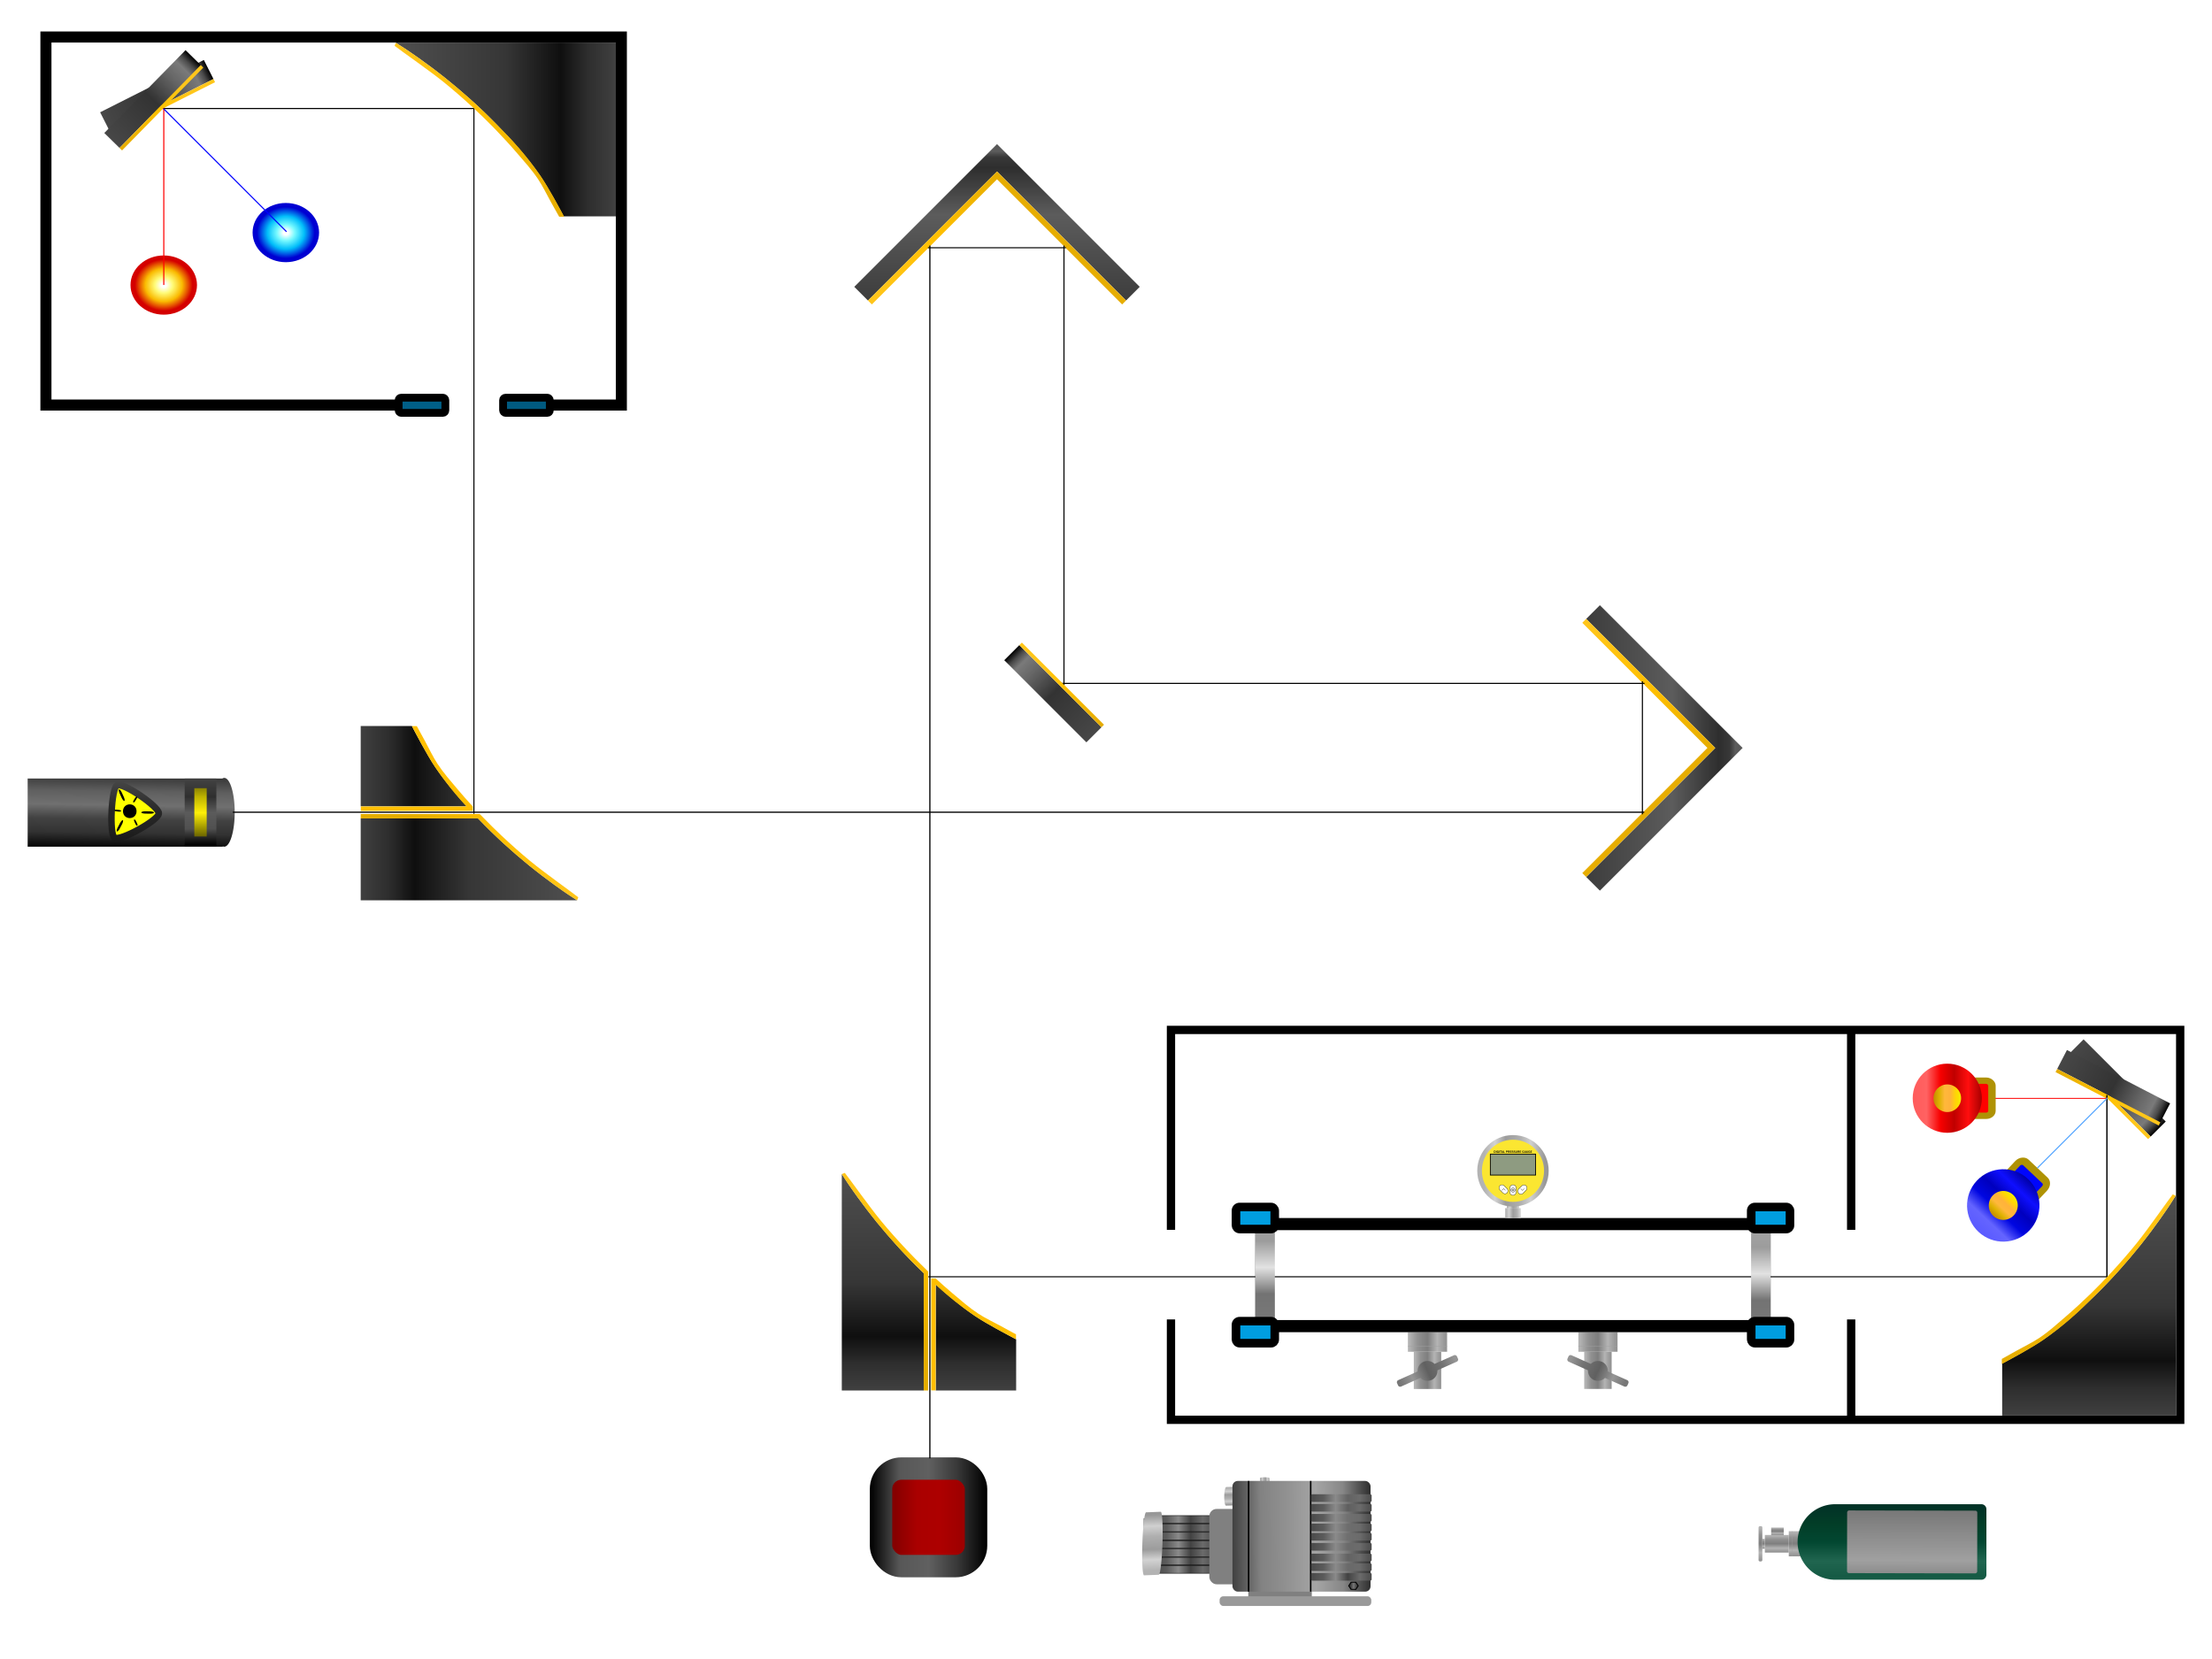 <?xml version="1.0" encoding="UTF-8" standalone="no"?>
<!-- Created with Inkscape (http://www.inkscape.org/) -->

<svg
   width="4000"
   height="3000"
   viewBox="0 0 4000 3000"
   version="1.1"
   id="svg6714"
   inkscape:version="1.2.2 (732a01da63, 2022-12-09)"
   sodipodi:docname="instrument-window.svg"
   inkscape:export-filename="..\..\..\Users\nvanf\Desktop\instrument-window.svg"
   inkscape:export-xdpi="96"
   inkscape:export-ydpi="96"
   xml:space="preserve"
   xmlns:inkscape="http://www.inkscape.org/namespaces/inkscape"
   xmlns:sodipodi="http://sodipodi.sourceforge.net/DTD/sodipodi-0.dtd"
   xmlns:xlink="http://www.w3.org/1999/xlink"
   xmlns="http://www.w3.org/2000/svg"
   xmlns:svg="http://www.w3.org/2000/svg"><sodipodi:namedview
     id="namedview6716"
     pagecolor="#ffffff"
     bordercolor="#000000"
     borderopacity="1"
     inkscape:showpageshadow="0"
     inkscape:pageopacity="0"
     inkscape:pagecheckerboard="0"
     inkscape:deskcolor="#505050"
     inkscape:document-units="px"
     showgrid="false"
     inkscape:zoom="0.5"
     inkscape:cx="2842"
     inkscape:cy="2335"
     inkscape:window-width="1278"
     inkscape:window-height="1360"
     inkscape:window-x="-7"
     inkscape:window-y="0"
     inkscape:window-maximized="0"
     inkscape:current-layer="ftir"
     inkscape:lockguides="false" /><defs
     id="defs6711"><linearGradient
       inkscape:collect="always"
       id="linearGradient48695"><stop
         style="stop-color:#ff5b5b;stop-opacity:1;"
         offset="0"
         id="stop48683" /><stop
         style="stop-color:#ff6262;stop-opacity:1;"
         offset="0.2"
         id="stop48685" /><stop
         style="stop-color:#f70000;stop-opacity:1;"
         offset="0.4"
         id="stop48687" /><stop
         style="stop-color:#c00000;stop-opacity:1;"
         offset="0.6"
         id="stop48689" /><stop
         style="stop-color:#ff0e0e;stop-opacity:1;"
         offset="0.8"
         id="stop48691" /><stop
         style="stop-color:#a70000;stop-opacity:1;"
         offset="1"
         id="stop48693" /></linearGradient><linearGradient
       inkscape:collect="always"
       id="linearGradient13676"><stop
         style="stop-color:#ffc51a;stop-opacity:1;"
         offset="0"
         id="stop13672" /><stop
         style="stop-color:#ffbf00;stop-opacity:1;"
         offset="0.5"
         id="stop14406" /><stop
         style="stop-color:#e5ac00;stop-opacity:1;"
         offset="1"
         id="stop13674" /></linearGradient><linearGradient
       inkscape:collect="always"
       id="linearGradient9854"><stop
         style="stop-color:#ffc51a;stop-opacity:1;"
         offset="0"
         id="stop9848" /><stop
         style="stop-color:#ffbf00;stop-opacity:1;"
         offset="0.5"
         id="stop9850" /><stop
         style="stop-color:#e5ad00;stop-opacity:1;"
         offset="1"
         id="stop9852" /></linearGradient><linearGradient
       inkscape:collect="always"
       id="linearGradient9846"><stop
         style="stop-color:#e5ac00;stop-opacity:1;"
         offset="0"
         id="stop9834" /><stop
         style="stop-color:#ffc100;stop-opacity:1;"
         offset="0.5"
         id="stop9836" /><stop
         style="stop-color:#ffc61a;stop-opacity:1;"
         offset="0.75"
         id="stop9838" /></linearGradient><linearGradient
       inkscape:collect="always"
       id="linearGradient6395"><stop
         style="stop-color:#474747;stop-opacity:1;"
         offset="0"
         id="stop6391" /><stop
         style="stop-color:#333333;stop-opacity:1;"
         offset="0.5"
         id="stop6399" /><stop
         style="stop-color:#666666;stop-opacity:1;"
         offset="0.75"
         id="stop6401" /><stop
         style="stop-color:#7a7a7a;stop-opacity:1;"
         offset="0.875"
         id="stop6403" /><stop
         style="stop-color:#4a4a4a;stop-opacity:1;"
         offset="0.938"
         id="stop6405" /><stop
         style="stop-color:#000000;stop-opacity:1;"
         offset="1"
         id="stop6393" /></linearGradient><linearGradient
       inkscape:collect="always"
       id="linearGradient2597"><stop
         style="stop-color:#4f4f4f;stop-opacity:1;"
         offset="0"
         id="stop2593" /><stop
         style="stop-color:#363636;stop-opacity:1;"
         offset="0.5"
         id="stop2601" /><stop
         style="stop-color:#0f0f0f;stop-opacity:1;"
         offset="0.75"
         id="stop2603" /><stop
         style="stop-color:#2e2e2e;stop-opacity:1;"
         offset="0.875"
         id="stop2605" /><stop
         style="stop-color:#404040;stop-opacity:1;"
         offset="1"
         id="stop2595" /></linearGradient><linearGradient
       id="linearGradient5555"
       inkscape:swatch="solid"><stop
         style="stop-color:#000000;stop-opacity:1;"
         offset="0"
         id="stop5553" /></linearGradient><linearGradient
       inkscape:collect="always"
       id="linearGradient5756"><stop
         style="stop-color:#a7a7a7;stop-opacity:1;"
         offset="0"
         id="stop5746" /><stop
         style="stop-color:#9c9c9c;stop-opacity:1;"
         offset="0.245"
         id="stop5748" /><stop
         style="stop-color:#e2e2e2;stop-opacity:1;"
         offset="0.498"
         id="stop5750" /><stop
         style="stop-color:#737373;stop-opacity:1;"
         offset="0.75"
         id="stop5752" /><stop
         style="stop-color:#787878;stop-opacity:1;"
         offset="1"
         id="stop5754" /></linearGradient><linearGradient
       inkscape:collect="always"
       id="linearGradient7163"><stop
         style="stop-color:#404040;stop-opacity:1;"
         offset="0"
         id="stop7159" /><stop
         style="stop-color:#2f2f2f;stop-opacity:1;"
         offset="0.25"
         id="stop7167" /><stop
         style="stop-color:#5b5b5b;stop-opacity:1;"
         offset="0.496"
         id="stop7169" /><stop
         style="stop-color:#505050;stop-opacity:1;"
         offset="0.75"
         id="stop7171" /><stop
         style="stop-color:#000000;stop-opacity:1;"
         offset="1"
         id="stop7161" /></linearGradient><linearGradient
       inkscape:collect="always"
       id="linearGradient7025"><stop
         style="stop-color:#605b00;stop-opacity:1;"
         offset="0"
         id="stop7021" /><stop
         style="stop-color:#bdb200;stop-opacity:1;"
         offset="0.25"
         id="stop7029" /><stop
         style="stop-color:#fff008;stop-opacity:1;"
         offset="0.5"
         id="stop7031" /><stop
         style="stop-color:#9a9100;stop-opacity:1;"
         offset="0.75"
         id="stop7033" /><stop
         style="stop-color:#3a3700;stop-opacity:1;"
         offset="1"
         id="stop7023" /></linearGradient><linearGradient
       inkscape:collect="always"
       id="linearGradient11560"><stop
         style="stop-color:#ffffff;stop-opacity:1;"
         offset="0.074"
         id="stop11552" /><stop
         style="stop-color:#78faff;stop-opacity:1;"
         offset="0.272"
         id="stop11554" /><stop
         style="stop-color:#00befa;stop-opacity:0.994;"
         offset="0.554"
         id="stop11556" /><stop
         style="stop-color:#0000d2;stop-opacity:1;"
         offset="0.868"
         id="stop11558" /></linearGradient><linearGradient
       inkscape:collect="always"
       id="linearGradient2012"><stop
         style="stop-color:#5a5aff;stop-opacity:1;"
         offset="0"
         id="stop2008" /><stop
         style="stop-color:#6464ff;stop-opacity:1;"
         offset="0.2"
         id="stop2016" /><stop
         style="stop-color:#0006e1;stop-opacity:1;"
         offset="0.4"
         id="stop2018" /><stop
         style="stop-color:#0000be;stop-opacity:1;"
         offset="0.6"
         id="stop2020" /><stop
         style="stop-color:#0f0fff;stop-opacity:1;"
         offset="0.8"
         id="stop2022" /><stop
         style="stop-color:#0000a5;stop-opacity:1;"
         offset="1"
         id="stop2010" /></linearGradient><linearGradient
       inkscape:collect="always"
       xlink:href="#linearGradient48695"
       id="linearGradient2014"
       x1="261.721"
       y1="71.46"
       x2="281.819"
       y2="71.46"
       gradientUnits="userSpaceOnUse"
       gradientTransform="matrix(1.387,0,0,1.828,983.171,394.827)" /><linearGradient
       inkscape:collect="always"
       id="linearGradient44730"><stop
         style="stop-color:#4a4a4a;stop-opacity:1;"
         offset="0"
         id="stop44726" /><stop
         style="stop-color:#5b5b5b;stop-opacity:1;"
         offset="0.201"
         id="stop44821" /><stop
         style="stop-color:#8a8a8a;stop-opacity:1;"
         offset="0.4"
         id="stop44823" /><stop
         style="stop-color:#424242;stop-opacity:1;"
         offset="0.6"
         id="stop44825" /><stop
         style="stop-color:#6b6b6b;stop-opacity:1;"
         offset="0.802"
         id="stop44829" /><stop
         style="stop-color:#4a4a4a;stop-opacity:1;"
         offset="1"
         id="stop44728" /></linearGradient><linearGradient
       inkscape:collect="always"
       id="linearGradient31314"><stop
         style="stop-color:#b3b3b3;stop-opacity:1;"
         offset="0.077"
         id="stop31302" /><stop
         style="stop-color:#d2d2d2;stop-opacity:1;"
         offset="0.249"
         id="stop31304" /><stop
         style="stop-color:#9c9c9c;stop-opacity:1;"
         offset="0.41"
         id="stop31306" /><stop
         style="stop-color:#afafaf;stop-opacity:1;"
         offset="0.618"
         id="stop31308" /><stop
         style="stop-color:#d0d0d0;stop-opacity:1;"
         offset="0.779"
         id="stop31310" /><stop
         style="stop-color:#989898;stop-opacity:1;"
         offset="0.955"
         id="stop31312" /></linearGradient><linearGradient
       inkscape:collect="always"
       id="linearGradient48501"><stop
         style="stop-color:#424242;stop-opacity:1;"
         offset="0"
         id="stop48497" /><stop
         style="stop-color:#828282;stop-opacity:1;"
         offset="0.2"
         id="stop48505" /><stop
         style="stop-color:#929292;stop-opacity:1;"
         offset="0.4"
         id="stop48507" /><stop
         style="stop-color:#a5a5a5;stop-opacity:1;"
         offset="0.6"
         id="stop48509" /><stop
         style="stop-color:#878787;stop-opacity:1;"
         offset="0.796"
         id="stop48511" /><stop
         style="stop-color:#2d2d2d;stop-opacity:1;"
         offset="1"
         id="stop48499" /></linearGradient><linearGradient
       inkscape:collect="always"
       id="linearGradient48625"><stop
         style="stop-color:#4a4a4a;stop-opacity:1;"
         offset="0"
         id="stop48613" /><stop
         style="stop-color:#5b5b5b;stop-opacity:1;"
         offset="0.201"
         id="stop48615" /><stop
         style="stop-color:#8a8a8a;stop-opacity:1;"
         offset="0.4"
         id="stop48617" /><stop
         style="stop-color:#6a6a6a;stop-opacity:1;"
         offset="0.6"
         id="stop48619" /><stop
         style="stop-color:#6b6b6b;stop-opacity:1;"
         offset="0.802"
         id="stop48621" /><stop
         style="stop-color:#4a4a4a;stop-opacity:1;"
         offset="1"
         id="stop48623" /></linearGradient><linearGradient
       inkscape:collect="always"
       id="linearGradient48611"><stop
         style="stop-color:#4a4a4a;stop-opacity:1;"
         offset="0"
         id="stop48599" /><stop
         style="stop-color:#5b5b5b;stop-opacity:1;"
         offset="0.201"
         id="stop48601" /><stop
         style="stop-color:#8a8a8a;stop-opacity:1;"
         offset="0.4"
         id="stop48603" /><stop
         style="stop-color:#636363;stop-opacity:1;"
         offset="0.6"
         id="stop48605" /><stop
         style="stop-color:#6b6b6b;stop-opacity:1;"
         offset="0.802"
         id="stop48607" /><stop
         style="stop-color:#4a4a4a;stop-opacity:1;"
         offset="1"
         id="stop48609" /></linearGradient><linearGradient
       inkscape:collect="always"
       id="linearGradient48583"><stop
         style="stop-color:#4a4a4a;stop-opacity:1;"
         offset="0"
         id="stop48571" /><stop
         style="stop-color:#5b5b5b;stop-opacity:1;"
         offset="0.201"
         id="stop48573" /><stop
         style="stop-color:#8a8a8a;stop-opacity:1;"
         offset="0.4"
         id="stop48575" /><stop
         style="stop-color:#6f6f6f;stop-opacity:1;"
         offset="0.6"
         id="stop48577" /><stop
         style="stop-color:#6b6b6b;stop-opacity:1;"
         offset="0.802"
         id="stop48579" /><stop
         style="stop-color:#4a4a4a;stop-opacity:1;"
         offset="1"
         id="stop48581" /></linearGradient><linearGradient
       inkscape:collect="always"
       id="linearGradient48569"><stop
         style="stop-color:#4a4a4a;stop-opacity:1;"
         offset="0"
         id="stop48557" /><stop
         style="stop-color:#5b5b5b;stop-opacity:1;"
         offset="0.201"
         id="stop48559" /><stop
         style="stop-color:#8a8a8a;stop-opacity:1;"
         offset="0.4"
         id="stop48561" /><stop
         style="stop-color:#6d6d6d;stop-opacity:1;"
         offset="0.6"
         id="stop48563" /><stop
         style="stop-color:#6b6b6b;stop-opacity:1;"
         offset="0.802"
         id="stop48565" /><stop
         style="stop-color:#4a4a4a;stop-opacity:1;"
         offset="1"
         id="stop48567" /></linearGradient><linearGradient
       inkscape:collect="always"
       id="linearGradient48555"><stop
         style="stop-color:#4a4a4a;stop-opacity:1;"
         offset="0"
         id="stop48543" /><stop
         style="stop-color:#5b5b5b;stop-opacity:1;"
         offset="0.201"
         id="stop48545" /><stop
         style="stop-color:#8a8a8a;stop-opacity:1;"
         offset="0.4"
         id="stop48547" /><stop
         style="stop-color:#707070;stop-opacity:1;"
         offset="0.6"
         id="stop48549" /><stop
         style="stop-color:#6b6b6b;stop-opacity:1;"
         offset="0.802"
         id="stop48551" /><stop
         style="stop-color:#4a4a4a;stop-opacity:1;"
         offset="1"
         id="stop48553" /></linearGradient><linearGradient
       inkscape:collect="always"
       id="linearGradient48541"><stop
         style="stop-color:#4a4a4a;stop-opacity:1;"
         offset="0"
         id="stop48529" /><stop
         style="stop-color:#5b5b5b;stop-opacity:1;"
         offset="0.201"
         id="stop48531" /><stop
         style="stop-color:#8a8a8a;stop-opacity:1;"
         offset="0.4"
         id="stop48533" /><stop
         style="stop-color:#5f5f5f;stop-opacity:1;"
         offset="0.6"
         id="stop48535" /><stop
         style="stop-color:#6b6b6b;stop-opacity:1;"
         offset="0.802"
         id="stop48537" /><stop
         style="stop-color:#4a4a4a;stop-opacity:1;"
         offset="1"
         id="stop48539" /></linearGradient><linearGradient
       inkscape:collect="always"
       id="linearGradient92545"><stop
         style="stop-color:#2f2f2f;stop-opacity:1;"
         offset="0"
         id="stop92541" /><stop
         style="stop-color:#474747;stop-opacity:1;"
         offset="0.249"
         id="stop92549" /><stop
         style="stop-color:#787878;stop-opacity:1;"
         offset="0.5"
         id="stop92551" /><stop
         style="stop-color:#4f4f4f;stop-opacity:1;"
         offset="0.75"
         id="stop92553" /><stop
         style="stop-color:#3d3d3d;stop-opacity:1;"
         offset="1"
         id="stop92543" /></linearGradient><linearGradient
       inkscape:collect="always"
       id="linearGradient2028"><stop
         style="stop-color:#c48c00;stop-opacity:1;"
         offset="0"
         id="stop2024" /><stop
         style="stop-color:#ddb100;stop-opacity:1;"
         offset="0.2"
         id="stop2032" /><stop
         style="stop-color:#ffb83b;stop-opacity:1;"
         offset="0.4"
         id="stop2034" /><stop
         style="stop-color:#ffb23b;stop-opacity:1;"
         offset="0.6"
         id="stop2038" /><stop
         style="stop-color:#ffd505;stop-opacity:1;"
         offset="0.8"
         id="stop2036" /><stop
         style="stop-color:#f4ee00;stop-opacity:1;"
         offset="1"
         id="stop2026" /></linearGradient><linearGradient
       inkscape:collect="always"
       xlink:href="#linearGradient2028"
       id="linearGradient2046"
       gradientUnits="userSpaceOnUse"
       gradientTransform="matrix(1.223,0,0,1.497,1064.133,423.915)"
       x1="237.47"
       y1="67.792"
       x2="246.588"
       y2="67.792" /><linearGradient
       inkscape:collect="always"
       xlink:href="#linearGradient27412"
       id="linearGradient27414"
       x1="59.718"
       y1="46.447"
       x2="59.187"
       y2="76.969"
       gradientUnits="userSpaceOnUse"
       gradientTransform="matrix(1.086,0,0,1.098,-21.101,317.639)" /><linearGradient
       inkscape:collect="always"
       id="linearGradient27412"><stop
         style="stop-color:#3a3a3a;stop-opacity:1;"
         offset="0"
         id="stop27408" /><stop
         style="stop-color:#5f5f5f;stop-opacity:1;"
         offset="0.2"
         id="stop27866" /><stop
         style="stop-color:#707070;stop-opacity:1;"
         offset="0.4"
         id="stop27868" /><stop
         style="stop-color:#424242;stop-opacity:1;"
         offset="0.6"
         id="stop27870" /><stop
         style="stop-color:#323232;stop-opacity:1;"
         offset="0.8"
         id="stop27872" /><stop
         style="stop-color:#080808;stop-opacity:1;"
         offset="1"
         id="stop27410" /></linearGradient><linearGradient
       inkscape:collect="always"
       xlink:href="#linearGradient27901"
       id="linearGradient27903"
       x1="22.151"
       y1="15.627"
       x2="52.344"
       y2="15.627"
       gradientUnits="userSpaceOnUse" /><linearGradient
       inkscape:collect="always"
       id="linearGradient27901"><stop
         style="stop-color:#454545;stop-opacity:1;"
         offset="0"
         id="stop27897" /><stop
         style="stop-color:#262626;stop-opacity:1;"
         offset="0.5"
         id="stop27905" /><stop
         style="stop-color:#222222;stop-opacity:1;"
         offset="0.75"
         id="stop27907" /><stop
         style="stop-color:#181818;stop-opacity:1;"
         offset="1"
         id="stop27899" /></linearGradient><filter
       inkscape:collect="always"
       style="color-interpolation-filters:sRGB"
       id="filter29365"
       x="-0.746"
       y="-0.78"
       width="2.492"
       height="2.56"><feGaussianBlur
         inkscape:collect="always"
         stdDeviation="1.283"
         id="feGaussianBlur29367" /></filter><linearGradient
       inkscape:collect="always"
       xlink:href="#linearGradient64789"
       id="linearGradient64791"
       x1="26.863"
       y1="79.185"
       x2="110.341"
       y2="79.185"
       gradientUnits="userSpaceOnUse"
       gradientTransform="matrix(0.67,0,0,0.775,391.849,641.256)" /><linearGradient
       inkscape:collect="always"
       id="linearGradient64789"><stop
         style="stop-color:#5a0000;stop-opacity:1;"
         offset="0"
         id="stop64785" /><stop
         style="stop-color:#840000;stop-opacity:1;"
         offset="0.2"
         id="stop64793" /><stop
         style="stop-color:#aa0000;stop-opacity:1;"
         offset="0.4"
         id="stop64795" /><stop
         style="stop-color:#ad0000;stop-opacity:1;"
         offset="0.6"
         id="stop64797" /><stop
         style="stop-color:#9d0000;stop-opacity:1;"
         offset="0.799"
         id="stop64799" /><stop
         style="stop-color:#330000;stop-opacity:1;"
         offset="1"
         id="stop64787" /></linearGradient><linearGradient
       inkscape:collect="always"
       xlink:href="#linearGradient65554"
       id="linearGradient65556"
       x1="26.863"
       y1="79.185"
       x2="110.341"
       y2="79.185"
       gradientUnits="userSpaceOnUse"
       gradientTransform="matrix(0.67,0,0,0.775,391.849,641.256)" /><linearGradient
       inkscape:collect="always"
       id="linearGradient65554"><stop
         style="stop-color:#000000;stop-opacity:1;"
         offset="0"
         id="stop65550" /><stop
         style="stop-color:#575757;stop-opacity:1;"
         offset="0.25"
         id="stop65558" /><stop
         style="stop-color:#606060;stop-opacity:1;"
         offset="0.5"
         id="stop65560" /><stop
         style="stop-color:#383838;stop-opacity:1;"
         offset="0.75"
         id="stop65562" /><stop
         style="stop-color:#000000;stop-opacity:1;"
         offset="1"
         id="stop65552" /></linearGradient><radialGradient
       inkscape:collect="always"
       xlink:href="#linearGradient11560"
       id="radialGradient9180-4"
       cx="74.991"
       cy="132.927"
       fx="74.991"
       fy="132.927"
       r="20.817"
       gradientTransform="matrix(0.771,0,0,0.687,46.804,25.329)"
       gradientUnits="userSpaceOnUse" /><radialGradient
       inkscape:collect="always"
       xlink:href="#linearGradient11560-3"
       id="radialGradient9180-4-7"
       cx="74.991"
       cy="132.927"
       fx="74.991"
       fy="132.927"
       r="20.817"
       gradientTransform="matrix(0.771,0,0,0.687,14.107,55.846)"
       gradientUnits="userSpaceOnUse" /><linearGradient
       inkscape:collect="always"
       id="linearGradient11560-3"><stop
         style="stop-color:#ffffff;stop-opacity:1;"
         offset="0.074"
         id="stop11552-7" /><stop
         style="stop-color:#fffb78;stop-opacity:1;"
         offset="0.272"
         id="stop11554-9" /><stop
         style="stop-color:#fabb00;stop-opacity:0.994;"
         offset="0.554"
         id="stop11556-0" /><stop
         style="stop-color:#d40000;stop-opacity:1;"
         offset="0.868"
         id="stop11558-2" /></linearGradient><linearGradient
       inkscape:collect="always"
       xlink:href="#linearGradient7025"
       id="linearGradient7027"
       x1="98.9"
       y1="47.985"
       x2="98.937"
       y2="76.113"
       gradientUnits="userSpaceOnUse"
       gradientTransform="matrix(1.086,0,0,1.098,-21.101,317.639)" /><linearGradient
       inkscape:collect="always"
       xlink:href="#linearGradient7163"
       id="linearGradient7165"
       x1="98.9"
       y1="47.985"
       x2="98.937"
       y2="76.113"
       gradientUnits="userSpaceOnUse"
       gradientTransform="matrix(1.086,0,0,1.098,-21.101,317.639)" /><linearGradient
       inkscape:collect="always"
       xlink:href="#linearGradient2597"
       id="linearGradient19546-4"
       gradientUnits="userSpaceOnUse"
       gradientTransform="translate(-497.658,8.6)"
       x1="193.718"
       y1="38.386"
       x2="340.599"
       y2="38.386" /><linearGradient
       inkscape:collect="always"
       xlink:href="#linearGradient2597"
       id="linearGradient21206"
       gradientUnits="userSpaceOnUse"
       gradientTransform="translate(-497.658,8.6)"
       x1="193.718"
       y1="38.386"
       x2="340.599"
       y2="38.386" /><linearGradient
       inkscape:collect="always"
       xlink:href="#linearGradient9854"
       id="linearGradient21208"
       gradientUnits="userSpaceOnUse"
       gradientTransform="matrix(1.004,0,0,1.004,-498.608,8.696)"
       x1="193.2"
       y1="38.292"
       x2="306.165"
       y2="38.292" /><linearGradient
       inkscape:collect="always"
       xlink:href="#linearGradient2597"
       id="linearGradient1401"
       gradientUnits="userSpaceOnUse"
       gradientTransform="translate(-497.658,8.6)"
       x1="193.718"
       y1="38.386"
       x2="340.599"
       y2="38.386" /><linearGradient
       inkscape:collect="always"
       xlink:href="#linearGradient9854"
       id="linearGradient1403"
       gradientUnits="userSpaceOnUse"
       gradientTransform="translate(-497.658,8.843)"
       x1="193.2"
       y1="38.292"
       x2="306.165"
       y2="38.292" /><linearGradient
       inkscape:collect="always"
       xlink:href="#linearGradient9854"
       id="linearGradient1403-3"
       gradientUnits="userSpaceOnUse"
       gradientTransform="translate(-497.658,8.843)"
       x1="193.2"
       y1="38.292"
       x2="306.165"
       y2="38.292" /><linearGradient
       inkscape:collect="always"
       xlink:href="#linearGradient2597"
       id="linearGradient1585"
       gradientUnits="userSpaceOnUse"
       gradientTransform="translate(-497.658,8.6)"
       x1="193.718"
       y1="38.386"
       x2="340.599"
       y2="38.386" /><linearGradient
       inkscape:collect="always"
       xlink:href="#linearGradient2597"
       id="linearGradient2051"
       gradientUnits="userSpaceOnUse"
       gradientTransform="translate(-497.658,8.6)"
       x1="193.718"
       y1="38.386"
       x2="340.599"
       y2="38.386" /><linearGradient
       inkscape:collect="always"
       xlink:href="#linearGradient2597"
       id="linearGradient2053"
       gradientUnits="userSpaceOnUse"
       gradientTransform="translate(-497.658,8.6)"
       x1="193.718"
       y1="38.386"
       x2="340.599"
       y2="38.386" /><linearGradient
       inkscape:collect="always"
       xlink:href="#linearGradient9854"
       id="linearGradient2055"
       gradientUnits="userSpaceOnUse"
       gradientTransform="matrix(1.004,0,0,1.004,-498.608,8.696)"
       x1="193.2"
       y1="38.292"
       x2="306.165"
       y2="38.292" /><linearGradient
       inkscape:collect="always"
       xlink:href="#linearGradient6395"
       id="linearGradient759"
       gradientUnits="userSpaceOnUse"
       gradientTransform="translate(-4.707,-0.354)"
       x1="1144.707"
       y1="180.354"
       x2="1469.707"
       y2="180.354" /><linearGradient
       inkscape:collect="always"
       xlink:href="#linearGradient9846"
       id="linearGradient761"
       gradientUnits="userSpaceOnUse"
       gradientTransform="matrix(1,0,0,0.167,-4.707,184.941)"
       x1="1144.707"
       y1="180.354"
       x2="1469.707"
       y2="180.354" /><linearGradient
       inkscape:collect="always"
       xlink:href="#linearGradient6395"
       id="linearGradient834"
       gradientUnits="userSpaceOnUse"
       gradientTransform="translate(-4.707,-0.354)"
       x1="1144.707"
       y1="180.354"
       x2="1469.707"
       y2="180.354" /><linearGradient
       inkscape:collect="always"
       xlink:href="#linearGradient9846"
       id="linearGradient836"
       gradientUnits="userSpaceOnUse"
       gradientTransform="matrix(1,0,0,0.167,-4.707,184.941)"
       x1="1144.707"
       y1="180.354"
       x2="1469.707"
       y2="180.354" /><linearGradient
       inkscape:collect="always"
       xlink:href="#linearGradient6395"
       id="linearGradient987"
       gradientUnits="userSpaceOnUse"
       gradientTransform="translate(-4.707,-0.354)"
       x1="1144.707"
       y1="180.354"
       x2="1469.707"
       y2="180.354" /><linearGradient
       inkscape:collect="always"
       xlink:href="#linearGradient9846"
       id="linearGradient989"
       gradientUnits="userSpaceOnUse"
       gradientTransform="matrix(1,0,0,0.167,-4.707,184.941)"
       x1="1144.707"
       y1="180.354"
       x2="1469.707"
       y2="180.354" /><linearGradient
       inkscape:collect="always"
       xlink:href="#linearGradient6395"
       id="linearGradient1520"
       gradientUnits="userSpaceOnUse"
       gradientTransform="translate(-4.707,-0.354)"
       x1="1144.707"
       y1="180.354"
       x2="1469.707"
       y2="180.354" /><linearGradient
       inkscape:collect="always"
       xlink:href="#linearGradient9846"
       id="linearGradient1522"
       gradientUnits="userSpaceOnUse"
       gradientTransform="matrix(1,0,0,0.167,-4.707,184.941)"
       x1="1144.707"
       y1="180.354"
       x2="1469.707"
       y2="180.354" /><linearGradient
       inkscape:collect="always"
       xlink:href="#linearGradient6395"
       id="linearGradient1571"
       gradientUnits="userSpaceOnUse"
       gradientTransform="translate(-4.707,-0.354)"
       x1="1144.707"
       y1="180.354"
       x2="1469.707"
       y2="180.354" /><linearGradient
       inkscape:collect="always"
       xlink:href="#linearGradient9846"
       id="linearGradient1573"
       gradientUnits="userSpaceOnUse"
       gradientTransform="matrix(1,0,0,0.167,-4.707,184.941)"
       x1="1144.707"
       y1="180.354"
       x2="1469.707"
       y2="180.354" /><linearGradient
       inkscape:collect="always"
       xlink:href="#linearGradient2012"
       id="linearGradient2025"
       gradientUnits="userSpaceOnUse"
       gradientTransform="matrix(1.387,0,0,1.828,983.171,394.827)"
       x1="261.721"
       y1="71.46"
       x2="281.819"
       y2="71.46" /><linearGradient
       inkscape:collect="always"
       xlink:href="#linearGradient2028"
       id="linearGradient2027"
       gradientUnits="userSpaceOnUse"
       gradientTransform="matrix(1.223,0,0,1.497,1064.133,423.915)"
       x1="237.47"
       y1="67.792"
       x2="246.588"
       y2="67.792" /><linearGradient
       inkscape:collect="always"
       xlink:href="#linearGradient31314"
       id="linearGradient5686"
       gradientUnits="userSpaceOnUse"
       gradientTransform="matrix(-0.462,-0.002,-0.014,-0.352,-99.557,109.98)"
       x1="134.835"
       y1="185.429"
       x2="171.708"
       y2="185.429" /><linearGradient
       inkscape:collect="always"
       xlink:href="#linearGradient44730"
       id="linearGradient55895-5"
       gradientUnits="userSpaceOnUse"
       x1="58.135"
       y1="65.447"
       x2="77.913"
       y2="65.566"
       gradientTransform="matrix(5.54,0,0,5.031,-695.165,-124.413)" /><linearGradient
       inkscape:collect="always"
       xlink:href="#linearGradient44730"
       id="linearGradient58819-6"
       gradientUnits="userSpaceOnUse"
       gradientTransform="matrix(5.54,0,0,5.031,-695.165,-199.789)"
       x1="58.135"
       y1="65.447"
       x2="77.913"
       y2="65.566" /><linearGradient
       inkscape:collect="always"
       xlink:href="#linearGradient44730"
       id="linearGradient58815-4"
       gradientUnits="userSpaceOnUse"
       gradientTransform="matrix(5.54,0,0,5.031,-695.165,-184.714)"
       x1="58.135"
       y1="65.447"
       x2="77.913"
       y2="65.566" /><linearGradient
       inkscape:collect="always"
       xlink:href="#linearGradient44730"
       id="linearGradient58811-1"
       gradientUnits="userSpaceOnUse"
       gradientTransform="matrix(5.54,0,0,5.031,-695.165,-169.639)"
       x1="58.135"
       y1="65.447"
       x2="77.913"
       y2="65.566" /><linearGradient
       inkscape:collect="always"
       xlink:href="#linearGradient44730"
       id="linearGradient58807-1"
       gradientUnits="userSpaceOnUse"
       gradientTransform="matrix(5.54,0,0,5.031,-695.165,-154.564)"
       x1="58.135"
       y1="65.447"
       x2="77.913"
       y2="65.566" /><linearGradient
       inkscape:collect="always"
       xlink:href="#linearGradient44730"
       id="linearGradient58803-2"
       gradientUnits="userSpaceOnUse"
       gradientTransform="matrix(5.54,0,0,5.031,-695.165,-139.488)"
       x1="58.135"
       y1="65.447"
       x2="77.913"
       y2="65.566" /><linearGradient
       inkscape:collect="always"
       xlink:href="#linearGradient44730"
       id="linearGradient66085-2"
       gradientUnits="userSpaceOnUse"
       gradientTransform="matrix(5.54,0,0,5.031,-695.165,-214.864)"
       x1="58.135"
       y1="65.447"
       x2="77.913"
       y2="65.566" /><linearGradient
       inkscape:collect="always"
       xlink:href="#linearGradient31314"
       id="linearGradient31318-5"
       x1="134.835"
       y1="185.429"
       x2="171.708"
       y2="185.429"
       gradientUnits="userSpaceOnUse"
       gradientTransform="matrix(0.1,-3.114,1.205,-0.046,-615.172,645.063)" /><linearGradient
       inkscape:collect="always"
       xlink:href="#linearGradient31314"
       id="linearGradient76316-0"
       gradientUnits="userSpaceOnUse"
       gradientTransform="matrix(-0.013,0.922,-0.852,0.022,-73.634,-72.19)"
       x1="134.835"
       y1="185.429"
       x2="171.708"
       y2="185.429" /><linearGradient
       inkscape:collect="always"
       xlink:href="#linearGradient48501"
       id="linearGradient48503-5"
       x1="32.603"
       y1="49.265"
       x2="77.553"
       y2="49.025"
       gradientUnits="userSpaceOnUse"
       gradientTransform="matrix(5.54,0,0,5.031,-410.948,-111.147)" /><linearGradient
       inkscape:collect="always"
       xlink:href="#linearGradient44730"
       id="linearGradient44732-4"
       x1="58.135"
       y1="65.447"
       x2="77.913"
       y2="65.566"
       gradientUnits="userSpaceOnUse"
       gradientTransform="matrix(5.54,0,0,5.031,-410.948,-111.147)" /><linearGradient
       inkscape:collect="always"
       xlink:href="#linearGradient48625"
       id="linearGradient46287-6"
       gradientUnits="userSpaceOnUse"
       x1="58.135"
       y1="65.447"
       x2="77.913"
       y2="65.566"
       gradientTransform="matrix(5.54,0,0,5.031,-410.948,-128.634)" /><linearGradient
       inkscape:collect="always"
       xlink:href="#linearGradient48611"
       id="linearGradient46291-9"
       gradientUnits="userSpaceOnUse"
       gradientTransform="matrix(5.54,0,0,5.031,-410.948,-146.122)"
       x1="58.135"
       y1="65.447"
       x2="77.913"
       y2="65.566" /><linearGradient
       inkscape:collect="always"
       xlink:href="#linearGradient48625"
       id="linearGradient46295-2"
       gradientUnits="userSpaceOnUse"
       gradientTransform="matrix(5.54,0,0,5.031,-410.948,-165.418)"
       x1="58.135"
       y1="65.447"
       x2="77.913"
       y2="65.566" /><linearGradient
       inkscape:collect="always"
       xlink:href="#linearGradient48583"
       id="linearGradient46299-4"
       gradientUnits="userSpaceOnUse"
       gradientTransform="matrix(5.54,0,0,5.031,-410.948,-183.508)"
       x1="58.135"
       y1="65.447"
       x2="77.913"
       y2="65.566" /><linearGradient
       inkscape:collect="always"
       xlink:href="#linearGradient48569"
       id="linearGradient46303-2"
       gradientUnits="userSpaceOnUse"
       gradientTransform="matrix(5.54,0,0,5.031,-410.948,-200.392)"
       x1="58.135"
       y1="65.447"
       x2="77.913"
       y2="65.566" /><linearGradient
       inkscape:collect="always"
       xlink:href="#linearGradient48555"
       id="linearGradient46307-2"
       gradientUnits="userSpaceOnUse"
       gradientTransform="matrix(5.54,0,0,5.031,-410.948,-217.879)"
       x1="58.135"
       y1="65.447"
       x2="77.913"
       y2="65.566" /><linearGradient
       inkscape:collect="always"
       xlink:href="#linearGradient48541"
       id="linearGradient46311-0"
       gradientUnits="userSpaceOnUse"
       gradientTransform="matrix(5.54,0,0,5.031,-410.948,-235.969)"
       x1="58.135"
       y1="65.447"
       x2="77.913"
       y2="65.566" /><linearGradient
       inkscape:collect="always"
       xlink:href="#linearGradient48611"
       id="linearGradient47041-7"
       gradientUnits="userSpaceOnUse"
       gradientTransform="matrix(5.54,0,0,5.031,-410.948,-253.457)"
       x1="58.135"
       y1="65.447"
       x2="77.913"
       y2="65.566" /><linearGradient
       inkscape:collect="always"
       xlink:href="#linearGradient92545"
       id="linearGradient7719"
       gradientUnits="userSpaceOnUse"
       x1="6.357"
       y1="24.031"
       x2="18.098"
       y2="24.152" /><linearGradient
       inkscape:collect="always"
       xlink:href="#linearGradient10828"
       id="linearGradient10830"
       x1="16.5"
       y1="-381.497"
       x2="-181.669"
       y2="-183.328"
       gradientUnits="userSpaceOnUse"
       gradientTransform="rotate(135,717.234,454.689)" /><linearGradient
       inkscape:collect="always"
       id="linearGradient10828"><stop
         style="stop-color:#3d3d3d;stop-opacity:1;"
         offset="0"
         id="stop10824" /><stop
         style="stop-color:#5c5c5c;stop-opacity:1;"
         offset="0.55"
         id="stop10832" /><stop
         style="stop-color:#2e2e2e;stop-opacity:1;"
         offset="0.852"
         id="stop10834" /><stop
         style="stop-color:#383838;stop-opacity:1;"
         offset="0.92"
         id="stop10836" /><stop
         style="stop-color:#5c5c5c;stop-opacity:1;"
         offset="0.957"
         id="stop10838" /><stop
         style="stop-color:#575757;stop-opacity:1;"
         offset="1"
         id="stop10826" /></linearGradient><linearGradient
       inkscape:collect="always"
       xlink:href="#linearGradient13676"
       id="linearGradient39378"
       x1="157.682"
       y1="392.444"
       x2="380.418"
       y2="169.708"
       gradientUnits="userSpaceOnUse"
       gradientTransform="translate(1545.908,269.042)" /><linearGradient
       inkscape:collect="always"
       xlink:href="#linearGradient10828"
       id="linearGradient72292"
       gradientUnits="userSpaceOnUse"
       gradientTransform="rotate(135,717.234,454.689)"
       x1="16.5"
       y1="-381.497"
       x2="-181.669"
       y2="-183.328" /><linearGradient
       inkscape:collect="always"
       xlink:href="#linearGradient13676"
       id="linearGradient72294"
       gradientUnits="userSpaceOnUse"
       gradientTransform="translate(1545.908,269.042)"
       x1="157.682"
       y1="392.444"
       x2="380.418"
       y2="169.708" /><linearGradient
       inkscape:collect="always"
       xlink:href="#linearGradient11659"
       id="linearGradient11661"
       x1="14.062"
       y1="-4.875"
       x2="21.062"
       y2="-4.875"
       gradientUnits="userSpaceOnUse"
       gradientTransform="matrix(4.552,0,0,4.552,-2871.609,3235.253)" /><linearGradient
       inkscape:collect="always"
       id="linearGradient11659"><stop
         style="stop-color:#959595;stop-opacity:1;"
         offset="0.05"
         id="stop11655" /><stop
         style="stop-color:#b4b4b4;stop-opacity:1;"
         offset="0.25"
         id="stop11663" /><stop
         style="stop-color:#7e7e7e;stop-opacity:1;"
         offset="0.5"
         id="stop11665" /><stop
         style="stop-color:#919191;stop-opacity:1;"
         offset="0.75"
         id="stop11667" /><stop
         style="stop-color:#b2b2b2;stop-opacity:1;"
         offset="0.95"
         id="stop11657" /></linearGradient><linearGradient
       inkscape:collect="always"
       xlink:href="#linearGradient11659"
       id="linearGradient10403"
       x1="12.562"
       y1="2.375"
       x2="22.562"
       y2="2.375"
       gradientUnits="userSpaceOnUse"
       gradientTransform="matrix(4.552,0,0,4.552,-2871.609,3235.253)" /><linearGradient
       inkscape:collect="always"
       xlink:href="#linearGradient11673"
       id="linearGradient11675"
       x1="21"
       y1="-4.625"
       x2="24"
       y2="-4.625"
       gradientUnits="userSpaceOnUse"
       gradientTransform="matrix(4.552,0,0,4.552,-2871.609,3235.253)" /><linearGradient
       inkscape:collect="always"
       id="linearGradient11673"><stop
         style="stop-color:#959595;stop-opacity:1;"
         offset="0.05"
         id="stop11671" /><stop
         style="stop-color:#b4b4b4;stop-opacity:1;"
         offset="0.25"
         id="stop11681" /><stop
         style="stop-color:#7e7e7e;stop-opacity:1;"
         offset="0.5"
         id="stop11679" /><stop
         style="stop-color:#919191;stop-opacity:1;"
         offset="0.75"
         id="stop11677" /><stop
         style="stop-color:#b2b2b2;stop-opacity:1;"
         offset="0.95"
         id="stop11688" /></linearGradient><linearGradient
       inkscape:collect="always"
       xlink:href="#linearGradient11659"
       id="linearGradient11706"
       x1="15.562"
       y1="-10.125"
       x2="19.562"
       y2="-10.125"
       gradientUnits="userSpaceOnUse"
       gradientTransform="matrix(4.552,0,0,4.552,-2871.609,3235.253)" /><linearGradient
       inkscape:collect="always"
       xlink:href="#linearGradient11659"
       id="linearGradient12498"
       x1="12.562"
       y1="-11.375"
       x2="22.562"
       y2="-11.375"
       gradientUnits="userSpaceOnUse"
       gradientTransform="matrix(6.373,0,0,4.552,-2903.59,3235.253)" /><linearGradient
       inkscape:collect="always"
       xlink:href="#linearGradient12517"
       id="linearGradient12519"
       x1="3"
       y1="40.375"
       x2="33"
       y2="40.375"
       gradientUnits="userSpaceOnUse"
       gradientTransform="matrix(0,-4.552,4.552,0,3237.53,2870.328)" /><linearGradient
       inkscape:collect="always"
       id="linearGradient12517"><stop
         style="stop-color:#165b45;stop-opacity:1;"
         offset="0.05"
         id="stop12513" /><stop
         style="stop-color:#20654f;stop-opacity:1;"
         offset="0.25"
         id="stop12521" /><stop
         style="stop-color:#024731;stop-opacity:1;"
         offset="0.5"
         id="stop12523" /><stop
         style="stop-color:#023d27;stop-opacity:1;"
         offset="0.75"
         id="stop12525" /><stop
         style="stop-color:#023327;stop-opacity:1;"
         offset="0.95"
         id="stop12515" /></linearGradient><linearGradient
       inkscape:collect="always"
       xlink:href="#linearGradient15520"
       id="linearGradient15522"
       x1="5.65"
       y1="48.21"
       x2="30.547"
       y2="48.21"
       gradientUnits="userSpaceOnUse"
       gradientTransform="matrix(4.552,0,1.4863536e-8,4.552,-2863.711,3243.886)" /><linearGradient
       inkscape:collect="always"
       id="linearGradient15520"><stop
         style="stop-color:#8c8c8c;stop-opacity:1;"
         offset="0"
         id="stop15516" /><stop
         style="stop-color:#a0a0a0;stop-opacity:1;"
         offset="0.203"
         id="stop15526" /><stop
         style="stop-color:#8c8c8c;stop-opacity:1;"
         offset="0.601"
         id="stop15528" /><stop
         style="stop-color:#787878;stop-opacity:1;"
         offset="1"
         id="stop15518" /></linearGradient><linearGradient
       inkscape:collect="always"
       xlink:href="#linearGradient11659"
       id="linearGradient18784"
       gradientUnits="userSpaceOnUse"
       gradientTransform="matrix(7.087,0,0,7.085,-3014.064,-2443.441)"
       x1="14.062"
       y1="-4.875"
       x2="21.062"
       y2="-4.875" /><linearGradient
       inkscape:collect="always"
       xlink:href="#linearGradient11659"
       id="linearGradient18786"
       gradientUnits="userSpaceOnUse"
       gradientTransform="matrix(7.087,0,0,7.085,-3014.064,-2443.541)"
       x1="12.562"
       y1="2.375"
       x2="22.562"
       y2="2.375" /><linearGradient
       inkscape:collect="always"
       xlink:href="#linearGradient18591"
       id="linearGradient12498-1"
       x1="12.562"
       y1="-11.375"
       x2="22.562"
       y2="-11.375"
       gradientUnits="userSpaceOnUse"
       gradientTransform="matrix(10.833,4.834,3.454,-7.735,2738.64,2306.153)" /><linearGradient
       inkscape:collect="always"
       id="linearGradient18591"><stop
         style="stop-color:#949494;stop-opacity:1;"
         offset="0.05"
         id="stop18589" /><stop
         style="stop-color:#737373;stop-opacity:1;"
         offset="0.25"
         id="stop18587" /><stop
         style="stop-color:#606060;stop-opacity:1;"
         offset="0.5"
         id="stop18585" /><stop
         style="stop-color:#969696;stop-opacity:1;"
         offset="0.75"
         id="stop18583" /><stop
         style="stop-color:#777777;stop-opacity:1;"
         offset="0.95"
         id="stop18581" /></linearGradient><linearGradient
       inkscape:collect="always"
       xlink:href="#linearGradient11659"
       id="linearGradient11661-2"
       x1="14.062"
       y1="-4.875"
       x2="21.062"
       y2="-4.875"
       gradientUnits="userSpaceOnUse"
       gradientTransform="matrix(7.087,0,0,7.085,-2705.853,-2443.541)" /><linearGradient
       inkscape:collect="always"
       xlink:href="#linearGradient11659"
       id="linearGradient10403-6"
       x1="12.562"
       y1="2.375"
       x2="22.562"
       y2="2.375"
       gradientUnits="userSpaceOnUse"
       gradientTransform="matrix(7.087,0,0,7.085,-2705.853,-2443.541)" /><linearGradient
       inkscape:collect="always"
       xlink:href="#linearGradient18591"
       id="linearGradient12498-0"
       x1="12.562"
       y1="-11.375"
       x2="22.562"
       y2="-11.375"
       gradientUnits="userSpaceOnUse"
       gradientTransform="matrix(-10.833,4.834,-3.454,-7.735,2732.353,2306.153)" /><linearGradient
       inkscape:collect="always"
       xlink:href="#linearGradient5756"
       id="linearGradient5760-7"
       gradientUnits="userSpaceOnUse"
       gradientTransform="matrix(1.991,0,0,2.187,2535.052,2622.477)"
       x1="326.345"
       y1="-188.953"
       x2="326.345"
       y2="-102.395" /><linearGradient
       inkscape:collect="always"
       xlink:href="#linearGradient5756"
       id="linearGradient32969-2"
       x1="326.345"
       y1="-188.953"
       x2="326.345"
       y2="-102.395"
       gradientUnits="userSpaceOnUse"
       gradientTransform="matrix(1.991,0,0,2.187,1638.618,2611.064)" /><linearGradient
       inkscape:collect="always"
       xlink:href="#linearGradient29180"
       id="linearGradient29182"
       x1="47.5"
       y1="115.585"
       x2="67.5"
       y2="115.585"
       gradientUnits="userSpaceOnUse" /><linearGradient
       inkscape:collect="always"
       id="linearGradient29180"><stop
         style="stop-color:#b3b3b3;stop-opacity:1;"
         offset="0.053"
         id="stop29176" /><stop
         style="stop-color:#d2d2d2;stop-opacity:1;"
         offset="0.25"
         id="stop29184" /><stop
         style="stop-color:#9c9c9c;stop-opacity:1;"
         offset="0.5"
         id="stop29186" /><stop
         style="stop-color:#afafaf;stop-opacity:1;"
         offset="0.75"
         id="stop29188" /><stop
         style="stop-color:#d0d0d0;stop-opacity:1;"
         offset="0.95"
         id="stop29190" /></linearGradient><linearGradient
       inkscape:collect="always"
       xlink:href="#linearGradient29166"
       id="linearGradient29168"
       x1="45"
       y1="125.562"
       x2="70"
       y2="125.562"
       gradientUnits="userSpaceOnUse" /><linearGradient
       inkscape:collect="always"
       id="linearGradient29166"><stop
         style="stop-color:#b3b3b3;stop-opacity:1;"
         offset="0.05"
         id="stop29162" /><stop
         style="stop-color:#d2d2d2;stop-opacity:1;"
         offset="0.25"
         id="stop29170" /><stop
         style="stop-color:#9c9c9c;stop-opacity:1;"
         offset="0.5"
         id="stop29172" /><stop
         style="stop-color:#afafaf;stop-opacity:1;"
         offset="0.75"
         id="stop29174" /><stop
         style="stop-color:#d0d0d0;stop-opacity:1;"
         offset="0.95"
         id="stop29164" /></linearGradient><linearGradient
       inkscape:collect="always"
       xlink:href="#linearGradient9133"
       id="linearGradient9135"
       x1="0"
       y1="57.5"
       x2="114.631"
       y2="57.5"
       gradientUnits="userSpaceOnUse" /><linearGradient
       inkscape:collect="always"
       id="linearGradient9133"><stop
         style="stop-color:#b3b3b3;stop-opacity:1;"
         offset="0.1"
         id="stop9129" /><stop
         style="stop-color:#d2d2d2;stop-opacity:1;"
         offset="0.25"
         id="stop11476" /><stop
         style="stop-color:#9c9c9c;stop-opacity:1;"
         offset="0.4"
         id="stop11478" /><stop
         style="stop-color:#afafaf;stop-opacity:1;"
         offset="0.6"
         id="stop11480" /><stop
         style="stop-color:#d0d0d0;stop-opacity:1;"
         offset="0.75"
         id="stop11482" /><stop
         style="stop-color:#989898;stop-opacity:1;"
         offset="0.95"
         id="stop9131" /></linearGradient></defs><g
     inkscape:label="ftir"
     inkscape:groupmode="layer"
     id="ftir"><path
       id="detector-source-compartment"
       style="fill-rule:evenodd;stroke-width:25.308;stroke-linecap:square;paint-order:markers stroke fill"
       d="m 2109.999,1854.936 v 15 354 h 15 v -354 h 1215 v 354 h 15 v -354 h 580 v 690 h -580 v -174 h -15 v 174 h -1215 v -174 h -15 v 189 h 15 1825 v -15 -690 -15 h -15 -580 -15 -1215 z" /><path
       id="source-compartment"
       style="fill:none;fill-rule:evenodd;stroke:#000000;stroke-width:20;stroke-linecap:square;stroke-dasharray:none;stroke-opacity:1;paint-order:markers stroke fill"
       d="m 742.493,732.459 -659.441,2e-5 v -665.539 0 H 1123.591 V 732.459 l -155.324,1e-5" /><g
       id="parabolic-mirror-hole-2"
       inkscape:label="parabolic-mirror-hole-2"
       transform="matrix(0,2.665,4.071,0,1488.601,2932.998)"
       style="stroke:none;stroke-width:1;stroke-dasharray:none"><path
         id="path7564-9-7"
         style="fill:url(#linearGradient21206);fill-opacity:1;fill-rule:evenodd;stroke:none;stroke-width:0.997;stroke-linecap:square;stroke-dasharray:none;paint-order:markers stroke fill"
         d="m -236.662,44.675 h 79.603 V 8.263 h -146.882 c 8.791,3.616 21.936,9.792 32.581,15.489 11.612,6.215 23.312,13.1 34.183,20.563 0.173,0.119 0.341,0.24 0.514,0.359 z" /><path
         id="path17363-3"
         style="fill:url(#linearGradient19546-4);fill-opacity:1;fill-rule:evenodd;stroke:none;stroke-width:0.997;stroke-linecap:square;stroke-dasharray:none;paint-order:markers stroke fill"
         d="M -157.059,85.709 V 50.012 h -71.982 c 7.42,5.322 14.562,10.889 21.241,17.27 5.826,5.566 16.024,18.427 16.024,18.427 z" /><path
         id="path8346-0-8"
         style="fill:url(#linearGradient21208);fill-opacity:1;fill-rule:evenodd;stroke:none;stroke-width:1.004;stroke-linecap:square;stroke-dasharray:none;stroke-opacity:1;paint-order:markers stroke fill"
         d="m -157.064,46.598 v -1.961 h -79.575 c -0.085,-0.058 -0.17,-0.117 -0.255,-0.174 -4.826,-3.269 -9.704,-6.469 -14.685,-9.497 -6.438,-3.914 -12.99,-7.646 -19.635,-11.198 -5.799,-3.1 -11.716,-5.977 -17.646,-8.818 -3.22,-1.543 -6.465,-3.034 -9.735,-4.468 -1.756,-0.77 -5.307,-2.22 -5.307,-2.22 l -0.804,1.341 c 0,0 3.452,1.722 5.185,2.569 3.238,1.582 6.506,3.101 9.74,4.69 5.949,2.922 11.944,5.76 17.777,8.907 6.541,3.529 12.959,7.289 19.293,11.176 4.053,2.488 8.043,5.077 11.987,7.736 1e-4,6.7e-5 -1e-4,3.22e-4 0,3.89e-4 0.009,0.006 0.018,0.012 0.027,0.018 0.962,0.629 1.922,1.262 2.879,1.9 z" /><path
         id="rect19550-5"
         style="fill:#ffbf00;fill-opacity:1;fill-rule:evenodd;stroke:none;stroke-width:1.656;stroke-linecap:square;stroke-dasharray:none;stroke-opacity:1;paint-order:markers stroke fill"
         d="m 814.182,1740.742 c 0,0 15.25,29.538 23.281,43.785 9.317,16.527 18.643,33.118 28.871,48.33 14.252,21.195 29.489,40.858 45.135,59.608 7.99,9.574 16.205,18.695 24.52,27.607 h -235.971 v 9.855 H 950 v -9.855 h -0.094 c -11.351,-12.414 -22.608,-25.029 -33.617,-38.137 -15.368,-18.296 -31.169,-36.018 -44.992,-57.004 -10.399,-15.787 -18.875,-34.287 -28.293,-51.457 -5.978,-10.899 -17.91,-32.732 -17.91,-32.732 z"
         transform="matrix(-0.304,0,0,-0.199,55.683,432.051)" /></g><g
       inkscape:label="pump"
       inkscape:groupmode="layer"
       id="pump"
       transform="translate(2460.339,2632.365)"><path
         id="path76314-5"
         style="fill:url(#linearGradient5686);fill-opacity:1;stroke-width:0.382"
         d="m -172.777,49.661 a 8.455,1.442 0.343 0 0 8.352,-1.255 l 0.052,2.18e-4 -0.006,-0.148 -0.296,-7.617 -0.052,-2.14e-4 a 8.455,1.442 0.343 0 0 0.046,-0.148 8.455,1.442 0.343 0 0 -8.51,-1.482 8.455,1.442 0.343 0 0 -8.398,1.403 8.455,1.442 0.343 0 0 0.059,0.148 l -0.053,-2.09e-4 0.296,7.617 0.006,0.148 0.053,2.05e-4 a 8.455,1.442 0.343 0 0 8.451,1.333 z m 8.527,-1.402 -0.434,-7.84 z" /><rect
         style="fill:#808080;stroke-width:3.431;stroke-linecap:square;paint-order:markers stroke fill"
         id="rect50079-5"
         width="114.882"
         height="36.18"
         x="-203.097"
         y="227.139"
         ry="2.246" /><rect
         style="fill:#666666;stroke-width:1.98;stroke-linecap:square;paint-order:markers stroke fill"
         id="rect19760-8"
         width="192.577"
         height="97.687"
         x="-392.354"
         y="113.171"
         ry="15.029"
         rx="0" /><rect
         style="fill:url(#linearGradient55895-5);fill-opacity:1;stroke:#000000;stroke-width:0.823;stroke-linecap:square;stroke-opacity:1;paint-order:markers stroke fill"
         id="rect55893-8"
         width="109.57"
         height="13.869"
         x="-373.761"
         y="198.798"
         ry="2.246" /><rect
         style="fill:url(#linearGradient58819-6);fill-opacity:1;stroke:#000000;stroke-width:0.823;stroke-linecap:square;stroke-opacity:1;paint-order:markers stroke fill"
         id="rect58817-6"
         width="109.57"
         height="13.869"
         x="-373.761"
         y="123.422"
         ry="2.246" /><rect
         style="fill:url(#linearGradient58815-4);fill-opacity:1;stroke:#000000;stroke-width:0.823;stroke-linecap:square;stroke-opacity:1;paint-order:markers stroke fill"
         id="rect58813-3"
         width="109.57"
         height="13.869"
         x="-373.761"
         y="138.497"
         ry="2.246" /><rect
         style="fill:url(#linearGradient58811-1);fill-opacity:1;stroke:#000000;stroke-width:0.823;stroke-linecap:square;stroke-opacity:1;paint-order:markers stroke fill"
         id="rect58809-8"
         width="109.57"
         height="13.869"
         x="-373.761"
         y="153.572"
         ry="2.246" /><rect
         style="fill:url(#linearGradient58807-1);fill-opacity:1;stroke:#000000;stroke-width:0.823;stroke-linecap:square;stroke-opacity:1;paint-order:markers stroke fill"
         id="rect58805-7"
         width="109.57"
         height="13.869"
         x="-373.761"
         y="168.647"
         ry="2.246" /><rect
         style="fill:url(#linearGradient58803-2);fill-opacity:1;stroke:#000000;stroke-width:0.823;stroke-linecap:square;stroke-opacity:1;paint-order:markers stroke fill"
         id="rect58801-8"
         width="109.57"
         height="13.869"
         x="-373.761"
         y="183.723"
         ry="2.246" /><rect
         style="fill:url(#linearGradient66085-2);fill-opacity:1;stroke:#000000;stroke-width:0.823;stroke-linecap:square;stroke-opacity:1;paint-order:markers stroke fill"
         id="rect66083-8"
         width="109.57"
         height="13.869"
         x="-373.761"
         y="108.347"
         ry="2.246" /><rect
         style="fill:#808080;stroke-width:1.546;stroke-linecap:square;paint-order:markers stroke fill"
         id="rect32992-8"
         width="57.773"
         height="136.279"
         x="-273.488"
         y="96.287"
         ry="13.17" /><path
         id="path31294-3"
         style="fill:url(#linearGradient31318-5);fill-opacity:1;stroke-width:1.832"
         d="m -394.65,159.555 a 4.926,57.009 1.861 0 0 2.618,56.459 l -0.011,0.351 0.506,-0.019 26.063,-0.986 0.011,-0.351 a 4.926,57.009 1.861 0 0 0.495,0.332 4.926,57.009 1.861 0 0 6.757,-57.165 4.926,57.009 1.861 0 0 -3.115,-56.791 4.926,57.009 1.861 0 0 -0.517,0.378 l 0.011,-0.359 -26.063,0.986 -0.506,0.019 -0.011,0.359 a 4.926,57.009 1.861 0 0 -6.237,56.787 z m 3.085,57.661 26.852,-1.885 z" /><path
         id="path76314-7"
         style="fill:url(#linearGradient76316-0);fill-opacity:1;stroke-width:0.839"
         d="m -220.77,72.873 a 3.488,16.865 0.894 0 0 -2.9,-16.679 l 0.001,-0.104 -0.358,0.009 -18.435,0.467 -0.001,0.104 a 3.488,16.865 0.894 0 0 -0.356,-0.095 3.488,16.865 0.894 0 0 -3.725,16.951 3.488,16.865 0.894 0 0 3.257,16.774 3.488,16.865 0.894 0 0 0.359,-0.115 l -0.001,0.106 18.435,-0.467 0.358,-0.009 0.001,-0.106 a 3.488,16.865 0.894 0 0 3.364,-16.836 z m -3.252,-17.032 -18.976,0.738 z" /><rect
         style="fill:url(#linearGradient48503-5);fill-opacity:1;stroke-width:1.58;stroke-linecap:square;paint-order:markers stroke fill"
         id="rect19032-7"
         width="249.686"
         height="200.198"
         x="-231.652"
         y="45.634"
         ry="9.648" /><rect
         style="fill:#999999;stroke-width:1.463;stroke-linecap:square;paint-order:markers stroke fill"
         id="rect26348-8"
         width="274.257"
         height="17.487"
         x="-254.894"
         y="254.274"
         ry="6.633" /><rect
         style="fill:#000000;stroke-width:0.802;stroke-linecap:square;paint-order:markers stroke fill"
         id="rect31432-3"
         width="2.656"
         height="200.198"
         x="-91.535"
         y="45.634"
         ry="0" /><rect
         style="fill:#000000;stroke-width:0.802;stroke-linecap:square;paint-order:markers stroke fill"
         id="rect38076-8"
         width="2.656"
         height="200.198"
         x="-203.761"
         y="45.634"
         ry="0" /><rect
         style="fill:url(#linearGradient44732-4);fill-opacity:1;stroke-width:0.823;stroke-linecap:square;paint-order:markers stroke fill"
         id="rect43160-9"
         width="109.57"
         height="13.869"
         x="-89.543"
         y="212.064"
         ry="2.246" /><rect
         style="fill:url(#linearGradient46287-6);fill-opacity:1;stroke-width:0.823;stroke-linecap:square;paint-order:markers stroke fill"
         id="rect46285-0"
         width="109.57"
         height="13.869"
         x="-89.543"
         y="194.577"
         ry="2.246" /><rect
         style="fill:url(#linearGradient46291-9);fill-opacity:1;stroke-width:0.823;stroke-linecap:square;paint-order:markers stroke fill"
         id="rect46289-7"
         width="109.57"
         height="13.869"
         x="-89.543"
         y="177.09"
         ry="2.246" /><rect
         style="fill:url(#linearGradient46295-2);fill-opacity:1;stroke-width:0.823;stroke-linecap:square;paint-order:markers stroke fill"
         id="rect46293-6"
         width="109.57"
         height="13.869"
         x="-89.543"
         y="157.793"
         ry="2.246" /><rect
         style="fill:url(#linearGradient46299-4);fill-opacity:1;stroke-width:0.823;stroke-linecap:square;paint-order:markers stroke fill"
         id="rect46297-4"
         width="109.57"
         height="13.869"
         x="-89.543"
         y="139.703"
         ry="2.246" /><rect
         style="fill:url(#linearGradient46303-2);fill-opacity:1;stroke-width:0.823;stroke-linecap:square;paint-order:markers stroke fill"
         id="rect46301-6"
         width="109.57"
         height="13.869"
         x="-89.543"
         y="122.819"
         ry="2.246" /><rect
         style="fill:url(#linearGradient46307-2);fill-opacity:1;stroke-width:0.823;stroke-linecap:square;paint-order:markers stroke fill"
         id="rect46305-6"
         width="109.57"
         height="13.869"
         x="-89.543"
         y="105.332"
         ry="2.246" /><rect
         style="fill:url(#linearGradient46311-0);fill-opacity:1;stroke-width:0.823;stroke-linecap:square;paint-order:markers stroke fill"
         id="rect46309-9"
         width="109.57"
         height="13.869"
         x="-89.543"
         y="87.242"
         ry="2.246" /><rect
         style="fill:url(#linearGradient47041-7);fill-opacity:1;stroke-width:0.823;stroke-linecap:square;paint-order:markers stroke fill"
         id="rect47039-8"
         width="109.57"
         height="13.869"
         x="-89.543"
         y="69.755"
         ry="2.246" /><path
         sodipodi:type="star"
         style="fill:url(#linearGradient7719);fill-opacity:1;stroke:#000000;stroke-width:1.332;stroke-linecap:square;stroke-dasharray:none;stroke-opacity:1;paint-order:markers stroke fill"
         id="path91087-0"
         inkscape:flatsided="true"
         sodipodi:sides="6"
         sodipodi:cx="12.106423"
         sodipodi:cy="24.212847"
         sodipodi:r1="6.0659556"
         sodipodi:r2="4.0947733"
         sodipodi:arg1="1.0541012"
         sodipodi:arg2="1.5776999"
         inkscape:rounded="0"
         inkscape:randomized="0"
         d="m 15.103,29.487 -6.066,-0.042 -2.997,-5.274 3.069,-5.232 6.066,0.042 2.997,5.274 z"
         transform="matrix(1.409,0,0,1.228,-29.903,205.549)" /></g><g
       id="laser"
       inkscape:label="laser"
       transform="matrix(3.745,0,0,3.745,39.465,25.092)"><path
         id="rect27237"
         style="fill:url(#linearGradient27414);fill-opacity:1;stroke-width:7.103;stroke-linecap:square;paint-order:markers stroke fill"
         d="m 97.752,368.915 a 5.042,16.606 0 0 0 -0.932,0.292 H 2.814 v 32.922 H 97.031 v -0.176 a 5.042,16.606 0 0 0 0.72,0.176 5.042,16.606 0 0 0 5.043,-16.606 5.042,16.606 0 0 0 -5.043,-16.607 z" /><rect
         style="fill:url(#linearGradient7027);fill-opacity:1;stroke:url(#linearGradient7165);stroke-width:4.659;stroke-linecap:square;stroke-dasharray:none;stroke-opacity:1;paint-order:markers stroke fill"
         id="rect5149"
         width="10.634"
         height="27.989"
         x="80.967"
         y="371.544"
         ry="0" /><path
         sodipodi:type="star"
         style="fill:#ffff00;stroke:url(#linearGradient27903);stroke-width:3.431;stroke-linecap:square;stroke-dasharray:none;stroke-opacity:1;paint-order:markers stroke fill"
         id="path27294"
         inkscape:flatsided="true"
         sodipodi:sides="3"
         sodipodi:cx="37.157681"
         sodipodi:cy="18.313429"
         sodipodi:r1="15.209752"
         sodipodi:r2="7.6048765"
         sodipodi:arg1="0.51048832"
         sodipodi:arg2="1.5576859"
         inkscape:rounded="0.13"
         inkscape:randomized="0"
         d="m 50.428,25.745 c -1.673,2.988 -24.591,3.289 -26.342,0.345 C 22.335,23.147 33.534,3.15 36.958,3.105 40.383,3.06 52.102,22.757 50.428,25.745 Z"
         inkscape:transform-center-x="-3.0331132"
         inkscape:transform-center-y="-0.23634004"
         transform="matrix(-0.058,0.965,-0.91,-0.054,71.139,350.601)" /><ellipse
         style="mix-blend-mode:normal;fill:#000000;fill-opacity:1;stroke:#000000;stroke-width:2.95;stroke-linecap:square;stroke-dasharray:none;stroke-opacity:1;paint-order:markers stroke fill;filter:url(#filter29365)"
         id="path29363"
         cx="61.443"
         cy="62.637"
         rx="3.052"
         ry="2.92"
         transform="matrix(0.723,0,0,0.755,7.695,337.716)" /><rect
         style="fill:#000000;fill-opacity:1;stroke:none;stroke-width:1.856;stroke-linecap:square;stroke-dasharray:none;stroke-opacity:1;paint-order:markers stroke fill"
         id="rect3670"
         width="0.828"
         height="3.361"
         x="-377.792"
         y="97.673"
         ry="1.02"
         transform="matrix(0.139,-0.99,0.994,0.112,0,0)" /><rect
         style="fill:#000000;fill-opacity:1;stroke:none;stroke-width:2.907;stroke-linecap:square;stroke-dasharray:none;stroke-opacity:1;paint-order:markers stroke fill"
         id="rect4402"
         width="1.115"
         height="6.125"
         x="383.909"
         y="-70.73"
         ry="1.858"
         transform="rotate(91.029)" /><rect
         style="fill:#000000;fill-opacity:1;stroke:none;stroke-width:2.907;stroke-linecap:square;stroke-dasharray:none;stroke-opacity:1;paint-order:markers stroke fill"
         id="rect4413"
         width="1.115"
         height="6.125"
         x="112.333"
         y="-366.247"
         ry="1.858"
         transform="rotate(155.447)"
         inkscape:transform-center-x="0.79832586"
         inkscape:transform-center-y="1.938843" /><rect
         style="fill:#000000;fill-opacity:1;stroke:none;stroke-width:2.907;stroke-linecap:square;stroke-dasharray:none;stroke-opacity:1;paint-order:markers stroke fill"
         id="rect4415"
         width="1.115"
         height="6.125"
         x="224.449"
         y="321.477"
         ry="1.858"
         transform="rotate(27.847)" /><rect
         style="fill:#000000;fill-opacity:1;stroke:none;stroke-width:1.856;stroke-linecap:square;stroke-dasharray:none;stroke-opacity:1;paint-order:markers stroke fill"
         id="rect4419"
         width="0.828"
         height="3.361"
         x="-115.287"
         y="378.589"
         ry="1.02"
         transform="matrix(0.918,-0.397,0.422,0.907,0,0)" /><rect
         style="fill:#000000;fill-opacity:1;stroke:none;stroke-width:1.856;stroke-linecap:square;stroke-dasharray:none;stroke-opacity:1;paint-order:markers stroke fill"
         id="rect4421"
         width="0.828"
         height="3.361"
         x="248.704"
         y="283.031"
         ry="1.02"
         transform="matrix(0.83,0.557,-0.534,0.845,0,0)" /></g><g
       id="aperture-wheel"
       inkscape:label="aperture-wheel"
       transform="matrix(3.745,0,0,3.745,39.465,19.441)"><rect
         style="fill:#005a80;fill-opacity:1;stroke:#000000;stroke-width:3.774;stroke-linecap:square;stroke-dasharray:none;stroke-opacity:1;paint-order:markers stroke fill"
         id="rect9142"
         width="22.556"
         height="7.319"
         x="232.384"
         y="186.84"
         ry="1.199" /><rect
         style="fill:#005f87;fill-opacity:1;stroke:#000000;stroke-width:3.774;stroke-linecap:square;stroke-dasharray:none;stroke-opacity:1;paint-order:markers stroke fill"
         id="rect8256"
         width="22.556"
         height="7.319"
         x="181.951"
         y="186.84"
         ry="1.199" /></g><g
       id="apd"
       inkscape:label="apd"
       transform="matrix(3.745,0,0,3.745,39.465,112.441)"><rect
         style="fill:url(#linearGradient64791);fill-opacity:1;stroke:url(#linearGradient65556);stroke-width:10.811;stroke-linecap:square;stroke-dasharray:none;paint-order:markers stroke fill"
         id="rect64392"
         width="45.889"
         height="47.096"
         x="414.877"
         y="679.087"
         ry="9.844" /></g><g
       id="mct"
       inkscape:label="mct"
       transform="matrix(4.485,0,0,3.828,-2578.56,-25.384)"><rect
         style="fill:#ff0000;fill-opacity:1;stroke:#af9204;stroke-width:2.999;stroke-opacity:1;paint-order:markers stroke fill"
         id="rect21297"
         width="10.937"
         height="16.591"
         x="1367.13"
         y="517.132"
         ry="2.334" /><ellipse
         style="fill:url(#linearGradient2014);fill-opacity:1;stroke:none;stroke-width:5.64;stroke-linecap:square;stroke-dasharray:none;stroke-opacity:1;paint-order:markers stroke fill"
         id="path12267"
         cx="1360.056"
         cy="525.427"
         rx="13.936"
         ry="16.325" /><ellipse
         style="fill:url(#linearGradient2046);fill-opacity:1;stroke-width:2.851;stroke-linecap:square;paint-order:markers stroke fill"
         id="ellipse2044"
         cx="1360.056"
         cy="525.427"
         rx="5.574"
         ry="6.53" /></g><g
       id="insb"
       inkscape:label="insb"
       transform="matrix(3.222,-3.419,2.919,2.75,-2293.291,5384.913)"><rect
         style="fill:#0006fc;fill-opacity:1;stroke:#af9204;stroke-width:2.999;stroke-opacity:1;paint-order:markers stroke fill"
         id="rect21297-8"
         width="10.937"
         height="16.591"
         x="1367.13"
         y="517.132"
         ry="2.334" /><ellipse
         style="fill:url(#linearGradient2025);fill-opacity:1;stroke:none;stroke-width:5.64;stroke-linecap:square;stroke-dasharray:none;stroke-opacity:1;paint-order:markers stroke fill"
         id="path12267-6"
         cx="1360.056"
         cy="525.427"
         rx="13.936"
         ry="16.325" /><ellipse
         style="fill:url(#linearGradient2027);fill-opacity:1;stroke-width:2.851;stroke-linecap:square;paint-order:markers stroke fill"
         id="ellipse2044-2"
         cx="1360.056"
         cy="525.427"
         rx="5.574"
         ry="6.53" /></g><g
       id="tungsten"
       inkscape:label="tungsten"
       transform="matrix(3.745,0,0,3.745,125.045,-16.152)"><ellipse
         style="fill:url(#radialGradient9180-4);fill-opacity:1;stroke-width:1.602;stroke-linecap:square;paint-order:markers stroke fill"
         id="path8786-5"
         cx="104.628"
         cy="116.617"
         rx="16.052"
         ry="14.296" /></g><g
       id="globar"
       inkscape:label="globar"
       transform="matrix(3.745,0,0,3.745,26.737,-35.537)"><ellipse
         style="fill:url(#radialGradient9180-4-7);fill-opacity:1;stroke-width:1.602;stroke-linecap:square;paint-order:markers stroke fill"
         id="path8786-5-3"
         cx="71.932"
         cy="147.133"
         rx="16.052"
         ry="14.296" /></g><g
       id="parabolic-mirror-1-5"
       inkscape:label="parabolic-mirror-1"
       transform="matrix(2.714,0,0,4.06,1539.901,43.307)"
       style="stroke:none;stroke-width:1;stroke-dasharray:none"><path
         style="fill:url(#linearGradient1401);fill-opacity:1;fill-rule:evenodd;stroke:none;stroke-width:0.997;stroke-linecap:square;stroke-dasharray:none;paint-order:markers stroke fill"
         d="m -303.941,8.263 h 146.882 V 85.709 h -34.717 c 0,0 -10.198,-12.861 -16.023,-18.427 -9.09,-8.685 -19.032,-15.865 -29.376,-22.967 -10.871,-7.463 -22.571,-14.348 -34.183,-20.563 -10.645,-5.697 -23.79,-11.874 -32.581,-15.489 z"
         id="path7564-7"
         sodipodi:nodetypes="ccccsssc" /><path
         style="fill:url(#linearGradient1403);fill-opacity:1;fill-rule:evenodd;stroke:none;stroke-width:1;stroke-linecap:square;stroke-dasharray:none;stroke-opacity:1;paint-order:markers stroke fill"
         d="m -303.657,8.411 c 0,0 3.538,1.444 5.288,2.211 3.258,1.428 6.492,2.912 9.7,4.449 5.908,2.83 11.803,5.695 17.581,8.782 6.621,3.537 13.149,7.255 19.564,11.153 4.963,3.016 9.822,6.202 14.631,9.458 5.291,3.582 10.609,7.144 15.641,11.082 4.786,3.746 9.447,7.674 13.806,11.909 3.129,3.039 5.981,6.354 8.831,9.656 2.457,2.846 7.122,8.747 7.122,8.747 h -3.338 c 0,0 -3.649,-4.362 -5.478,-6.539 -2.881,-3.43 -5.474,-7.126 -8.655,-10.28 -4.228,-4.193 -9.062,-7.734 -13.762,-11.389 -5.037,-3.917 -10.206,-7.666 -15.46,-11.285 -4.734,-3.26 -9.565,-6.382 -14.465,-9.388 -6.311,-3.872 -12.706,-7.616 -19.223,-11.13 -5.812,-3.134 -11.785,-5.96 -17.713,-8.87 -3.223,-1.582 -6.479,-3.096 -9.705,-4.671 -1.727,-0.843 -5.166,-2.558 -5.166,-2.558 z"
         id="path8346-8"
         sodipodi:nodetypes="caaaaaaaaccaaaaaaaacc" /></g><g
       id="movable-corner-cube"
       transform="rotate(90,1935.874,1484.376)"><path
         id="rect1840-2-0-3"
         style="fill:url(#linearGradient72292);fill-opacity:1;fill-rule:evenodd;stroke-width:0.99"
         d="m 1803.996,269.042 -24.748,24.75 v 0.002 l -233.342,233.342 24.748,24.748 233.342,-233.342 233.344,233.344 24.75,-24.75 -233.344,-233.344 v -0.002 l -24.748,-24.748 v 0.002 z" /><path
         id="rect26918-3"
         style="fill:url(#linearGradient72294);fill-opacity:1;fill-rule:evenodd;stroke-width:13.392;stroke-miterlimit:1"
         d="m 1803.999,318.542 -7.072,7.07 v 0.004 l -226.274,226.272 7.07,7.07 226.274,-226.272 226.271,226.272 7.07,-7.07 -226.271,-226.273 v -0.002 l -7.07,-7.07 v 0.002 z" /></g><g
       id="fixed-corner-cube"
       transform="translate(-1.095,-8.453)"><path
         id="rect1840-2-0"
         style="fill:url(#linearGradient10830);fill-opacity:1;fill-rule:evenodd;stroke-width:0.99"
         d="m 1803.996,269.042 -24.748,24.75 v 0.002 l -233.342,233.342 24.748,24.748 233.342,-233.342 233.344,233.344 24.75,-24.75 -233.344,-233.344 v -0.002 l -24.748,-24.748 v 0.002 z" /><path
         id="rect26918"
         style="fill:url(#linearGradient39378);fill-opacity:1;fill-rule:evenodd;stroke-width:13.392;stroke-miterlimit:1"
         d="m 1803.999,318.542 -7.072,7.07 v 0.004 l -226.274,226.272 7.07,7.07 226.274,-226.272 226.271,226.272 7.07,-7.07 -226.271,-226.273 v -0.002 l -7.07,-7.07 v 0.002 z" /></g><g
       id="flat-rotatable-mirror-mct"
       transform="matrix(0.457,0.457,-0.455,0.455,3315.046,1290.271)"
       inkscape:label="flat-rotatable-mirror-mct"
       style="display:inline"><rect
         style="display:inline;fill:url(#linearGradient759);fill-opacity:1;fill-rule:evenodd;stroke:none;stroke-width:1.665;stroke-linecap:square;stroke-dasharray:none;stroke-opacity:1;paint-order:markers stroke fill"
         id="rect1218-7"
         width="325"
         height="60"
         x="1140"
         y="150" /><rect
         style="fill:url(#linearGradient761);fill-opacity:1;fill-rule:evenodd;stroke:none;stroke-width:0.68;stroke-linecap:square;stroke-dasharray:none;stroke-opacity:1;paint-order:markers stroke fill"
         id="rect1220-5"
         width="325"
         height="10"
         x="1140"
         y="210" /></g><g
       id="flat-rotatable-mirror-insb"
       transform="matrix(0.574,0.297,-0.295,0.571,3127.608,1474.491)"
       inkscape:label="flat-rotatable-mirror-insb"
       style="display:inline"><rect
         style="display:inline;fill:url(#linearGradient987);fill-opacity:1;fill-rule:evenodd;stroke:none;stroke-width:1.665;stroke-linecap:square;stroke-dasharray:none;stroke-opacity:1;paint-order:markers stroke fill"
         id="rect1218-7-4"
         width="325"
         height="60"
         x="1140"
         y="150" /><rect
         style="fill:url(#linearGradient989);fill-opacity:1;fill-rule:evenodd;stroke:none;stroke-width:0.68;stroke-linecap:square;stroke-dasharray:none;stroke-opacity:1;paint-order:markers stroke fill"
         id="rect1220-5-7"
         width="325"
         height="10"
         x="1140"
         y="210" /></g><g
       id="flat-rotatable-mirror-tungsten"
       transform="matrix(0.577,-0.291,0.29,0.574,-520.191,448.667)"
       inkscape:label="flat-rotatable-mirror-tungsten"
       style="display:inline"><rect
         style="display:inline;fill:url(#linearGradient1571);fill-opacity:1;fill-rule:evenodd;stroke:none;stroke-width:1.665;stroke-linecap:square;stroke-dasharray:none;stroke-opacity:1;paint-order:markers stroke fill"
         id="rect1218-7-5-8-0"
         width="325"
         height="60"
         x="1140"
         y="150" /><rect
         style="fill:url(#linearGradient1573);fill-opacity:1;fill-rule:evenodd;stroke:none;stroke-width:0.68;stroke-linecap:square;stroke-dasharray:none;stroke-opacity:1;paint-order:markers stroke fill"
         id="rect1220-5-6-2-15"
         width="325"
         height="10"
         x="1140"
         y="210" /></g><g
       id="flat-rotatable-mirror-globar"
       transform="matrix(0.452,-0.461,0.459,0.45,-395.54,698.546)"
       inkscape:label="flat-rotatable-mirror-globar"
       style="display:inline"><rect
         style="display:inline;fill:url(#linearGradient1520);fill-opacity:1;fill-rule:evenodd;stroke:none;stroke-width:1.665;stroke-linecap:square;stroke-dasharray:none;stroke-opacity:1;paint-order:markers stroke fill"
         id="rect1218-7-5-8-3"
         width="325"
         height="60"
         x="1140"
         y="150" /><rect
         style="fill:url(#linearGradient1522);fill-opacity:1;fill-rule:evenodd;stroke:none;stroke-width:0.68;stroke-linecap:square;stroke-dasharray:none;stroke-opacity:1;paint-order:markers stroke fill"
         id="rect1220-5-6-2-1"
         width="325"
         height="10"
         x="1140"
         y="210" /></g><path
       style="opacity:1;fill:none;fill-opacity:1;stroke:#000000;stroke-width:1.95;stroke-miterlimit:1;stroke-dasharray:none;stroke-opacity:1"
       d="M 857,677.601 V 196.507 1471.501"
       id="path6249" /><path
       style="opacity:1;fill:none;fill-opacity:1;stroke:#000000;stroke-width:1.976;stroke-miterlimit:1;stroke-dasharray:none;stroke-opacity:1"
       d="M 857,196.194 H 295.173"
       id="path6426" /><path
       style="display:inline;opacity:1;fill:none;fill-opacity:1;stroke:#ff0000;stroke-width:2;stroke-miterlimit:1;stroke-dasharray:none;stroke-opacity:1"
       d="M 296.189,196.134 V 515.304"
       id="globar-line" /><path
       style="display:inline;opacity:1;fill:none;fill-opacity:1;stroke:#0000ff;stroke-width:2;stroke-miterlimit:1;stroke-dasharray:none;stroke-opacity:1"
       d="M 295.924,196.752 518.183,419.011"
       id="tungsten-line" /><path
       style="fill:none;stroke:#000000;stroke-width:1.995;stroke-miterlimit:1;stroke-opacity:1"
       d="M 1678.677,2308.805 H 3811.184"
       id="path4547" /><path
       style="fill:none;stroke:#000000;stroke-width:2.211;stroke-miterlimit:1;stroke-opacity:1"
       d="M 1681.5,2637.25 V 444.107"
       id="path8238" /><path
       style="fill:none;stroke:#000000;stroke-width:2.012;stroke-miterlimit:1;stroke-opacity:1"
       d="m 1678,448 h 249.625"
       id="path8240" /><path
       style="fill:none;stroke:#000000;stroke-width:2.004;stroke-miterlimit:1;stroke-opacity:1"
       d="m 1924,444 v 795.359"
       id="path8242" /><path
       style="fill:none;stroke:#000000;stroke-width:2.003;stroke-miterlimit:1;stroke-opacity:1"
       d="M 1920,1235.75 H 2973.875"
       id="path8244" /><path
       style="fill:none;stroke:#000000;stroke-width:2.01;stroke-miterlimit:1;stroke-opacity:1"
       d="m 2970,1232 v 240.5"
       id="path8246" /><path
       style="fill:none;stroke:#000000;stroke-width:2.196;stroke-miterlimit:1;stroke-opacity:1"
       d="M 2973.25,1468.75 H 421.041"
       id="path8248" /><path
       style="fill:none;stroke:#000000;stroke-width:2.353;stroke-miterlimit:1;stroke-opacity:1"
       d="M 3810,2309.75 V 1980.341"
       id="path9402" /><path
       style="fill:none;stroke:#fe0000;stroke-width:1.616;stroke-miterlimit:1;stroke-opacity:1"
       d="m 3608.25,1986.175 h 203.127"
       id="path10130" /><path
       style="fill:none;stroke:#50a3ff;stroke-width:1.948;stroke-miterlimit:1;stroke-dasharray:none;stroke-opacity:1"
       d="m 3684.094,2112.31 127.01,-127.01"
       id="path10130-1" /><g
       id="parabolic-mirror-1-5-2"
       inkscape:label="parabolic-mirror-1"
       transform="matrix(0,2.714,-4.06,0,3968.542,2986.155)"
       style="stroke:none;stroke-width:1;stroke-dasharray:none"><path
         style="fill:url(#linearGradient1585);fill-opacity:1;fill-rule:evenodd;stroke:none;stroke-width:0.997;stroke-linecap:square;stroke-dasharray:none;paint-order:markers stroke fill"
         d="m -303.941,8.263 h 146.882 V 85.709 h -34.717 c 0,0 -10.198,-12.861 -16.023,-18.427 -9.09,-8.685 -19.032,-15.865 -29.376,-22.967 -10.871,-7.463 -22.571,-14.348 -34.183,-20.563 -10.645,-5.697 -23.79,-11.874 -32.581,-15.489 z"
         id="path7564-7-3"
         sodipodi:nodetypes="ccccsssc" /><path
         style="fill:url(#linearGradient1403-3);fill-opacity:1;fill-rule:evenodd;stroke:none;stroke-width:1;stroke-linecap:square;stroke-dasharray:none;stroke-opacity:1;paint-order:markers stroke fill"
         d="m -303.657,8.411 c 0,0 3.538,1.444 5.288,2.211 3.258,1.428 6.492,2.912 9.7,4.449 5.908,2.83 11.803,5.695 17.581,8.782 6.621,3.537 13.149,7.255 19.564,11.153 4.963,3.016 9.822,6.202 14.631,9.458 5.291,3.582 10.609,7.144 15.641,11.082 4.786,3.746 9.447,7.674 13.806,11.909 3.129,3.039 5.981,6.354 8.831,9.656 2.457,2.846 7.122,8.747 7.122,8.747 h -3.338 c 0,0 -3.649,-4.362 -5.478,-6.539 -2.881,-3.43 -5.474,-7.126 -8.655,-10.28 -4.228,-4.193 -9.062,-7.734 -13.762,-11.389 -5.037,-3.917 -10.206,-7.666 -15.46,-11.285 -4.734,-3.26 -9.565,-6.382 -14.465,-9.388 -6.311,-3.872 -12.706,-7.616 -19.223,-11.13 -5.812,-3.134 -11.785,-5.96 -17.713,-8.87 -3.223,-1.582 -6.479,-3.096 -9.705,-4.671 -1.727,-0.843 -5.166,-2.558 -5.166,-2.558 z"
         id="path8346-8-2"
         sodipodi:nodetypes="caaaaaaaaccaaaaaaaacc" /></g><g
       id="parabolic-mirror-hole-2-1"
       inkscape:label="parabolic-mirror-hole-2"
       transform="matrix(-2.665,0,0,-4.071,233.686,1661.721)"
       style="stroke:none;stroke-width:1;stroke-dasharray:none"><path
         id="path7564-9-7-5"
         style="fill:url(#linearGradient2051);fill-opacity:1;fill-rule:evenodd;stroke:none;stroke-width:0.997;stroke-linecap:square;stroke-dasharray:none;paint-order:markers stroke fill"
         d="m -236.662,44.675 h 79.603 V 8.263 h -146.882 c 8.791,3.616 21.936,9.792 32.581,15.489 11.612,6.215 23.312,13.1 34.183,20.563 0.173,0.119 0.341,0.24 0.514,0.359 z" /><path
         id="path17363-3-8"
         style="fill:url(#linearGradient2053);fill-opacity:1;fill-rule:evenodd;stroke:none;stroke-width:0.997;stroke-linecap:square;stroke-dasharray:none;paint-order:markers stroke fill"
         d="M -157.059,85.709 V 50.012 h -71.982 c 7.42,5.322 14.562,10.889 21.241,17.27 5.826,5.566 16.024,18.427 16.024,18.427 z" /><path
         id="path8346-0-8-1"
         style="fill:url(#linearGradient2055);fill-opacity:1;fill-rule:evenodd;stroke:none;stroke-width:1.004;stroke-linecap:square;stroke-dasharray:none;stroke-opacity:1;paint-order:markers stroke fill"
         d="m -157.064,46.598 v -1.961 h -79.575 c -0.085,-0.058 -0.17,-0.117 -0.255,-0.174 -4.826,-3.269 -9.704,-6.469 -14.685,-9.497 -6.438,-3.914 -12.99,-7.646 -19.635,-11.198 -5.799,-3.1 -11.716,-5.977 -17.646,-8.818 -3.22,-1.543 -6.465,-3.034 -9.735,-4.468 -1.756,-0.77 -5.307,-2.22 -5.307,-2.22 l -0.804,1.341 c 0,0 3.452,1.722 5.185,2.569 3.238,1.582 6.506,3.101 9.74,4.69 5.949,2.922 11.944,5.76 17.777,8.907 6.541,3.529 12.959,7.289 19.293,11.176 4.053,2.488 8.043,5.077 11.987,7.736 1e-4,6.7e-5 -1e-4,3.22e-4 0,3.89e-4 0.009,0.006 0.018,0.012 0.027,0.018 0.962,0.629 1.922,1.262 2.879,1.9 z" /><path
         id="rect19550-5-0"
         style="fill:#ffbf00;fill-opacity:1;fill-rule:evenodd;stroke:none;stroke-width:1.656;stroke-linecap:square;stroke-dasharray:none;stroke-opacity:1;paint-order:markers stroke fill"
         d="m 814.182,1740.742 c 0,0 15.25,29.538 23.281,43.785 9.317,16.527 18.643,33.118 28.871,48.33 14.252,21.195 29.489,40.858 45.135,59.608 7.99,9.574 16.205,18.695 24.52,27.607 h -235.971 v 9.855 H 950 v -9.855 h -0.094 c -11.351,-12.414 -22.608,-25.029 -33.617,-38.137 -15.368,-18.296 -31.169,-36.018 -44.992,-57.004 -10.399,-15.787 -18.875,-34.287 -28.293,-51.457 -5.978,-10.899 -17.91,-32.732 -17.91,-32.732 z"
         transform="matrix(-0.304,0,0,-0.199,55.683,432.051)" /></g><g
       id="fixed-mirror"
       transform="matrix(-0.457,-0.457,0.455,-0.455,2417.281,1931.605)"
       inkscape:label="fixed-mirror"
       style="display:inline"><rect
         style="display:inline;fill:url(#linearGradient834);fill-opacity:1;fill-rule:evenodd;stroke:none;stroke-width:1.665;stroke-linecap:square;stroke-dasharray:none;stroke-opacity:1;paint-order:markers stroke fill"
         id="rect1218-7-5"
         width="325"
         height="60"
         x="1140"
         y="150" /><rect
         style="fill:url(#linearGradient836);fill-opacity:1;fill-rule:evenodd;stroke:none;stroke-width:0.68;stroke-linecap:square;stroke-dasharray:none;stroke-opacity:1;paint-order:markers stroke fill"
         id="rect1220-5-6"
         width="325"
         height="10"
         x="1140"
         y="210" /></g><g
       id="lecture"><rect
         style="fill:url(#linearGradient11661);fill-opacity:1;stroke-width:0.195"
         id="rect5963"
         width="31.867"
         height="43.249"
         x="-2807.589"
         y="3191.436"
         transform="rotate(-90)" /><rect
         style="fill:url(#linearGradient10403);fill-opacity:1;stroke-width:0.117"
         id="rect4162"
         width="45.525"
         height="22.762"
         x="-2814.418"
         y="3234.684"
         transform="rotate(-90)" /><rect
         style="fill:#a0a0a0;fill-opacity:1;stroke-width:0.05"
         id="rect5181"
         width="45.525"
         height="0.455"
         x="-2814.418"
         y="3240.794"
         ry="0"
         transform="rotate(-90)" /><rect
         style="fill:url(#linearGradient11675);fill-opacity:1;stroke-width:0.171"
         id="rect8157"
         width="13.657"
         height="22.762"
         x="-2776.006"
         y="3202.817"
         transform="rotate(-90)" /><rect
         style="fill:url(#linearGradient11706);fill-opacity:1;stroke-width:0.362"
         id="rect8161"
         width="18.21"
         height="4.552"
         x="-2800.76"
         y="3186.883"
         transform="rotate(-90)" /><rect
         style="fill:url(#linearGradient12498);fill-opacity:1;stroke-width:0.239"
         id="rect9017"
         width="63.735"
         height="6.829"
         x="-2823.523"
         y="3180.055"
         ry="2.276"
         transform="rotate(-90)" /><path
         id="rect234"
         style="fill:url(#linearGradient12519);fill-opacity:1;stroke-width:0.232"
         d="m 3318.495,2720.096 a 67.877,68.287 0 0 0 -67.877,68.287 67.877,68.287 0 0 0 67.877,68.287 67.877,68.287 0 0 0 1.106,-0.08 c 0.261,0.022 0.512,0.08 0.779,0.08 h 262.616 c 5.019,0 9.06,-4.061 9.06,-9.105 V 2729.201 c 0,-5.044 -4.041,-9.105 -9.06,-9.105 h -262.616 c -0.124,0 -0.24,0.03 -0.363,0.036 a 67.877,68.287 0 0 0 -1.522,-0.036 z" /><rect
         style="fill:url(#linearGradient15522);fill-opacity:1;stroke-width:4.263"
         id="rect1697-1"
         width="113.346"
         height="235.352"
         x="-2837.99"
         y="3345.685"
         ry="3.362"
         transform="matrix(0.002,-1,1,0.002,0,0)" /></g><g
       id="sample-compartment"><rect
         style="fill:url(#linearGradient18784);fill-opacity:1;stroke-width:0.303"
         id="rect5963-2"
         width="49.608"
         height="67.305"
         x="-2914.406"
         y="-2511.631"
         transform="scale(-1)" /><rect
         style="fill:url(#linearGradient18786);fill-opacity:1;stroke-width:0.183"
         id="rect4162-4"
         width="70.868"
         height="35.423"
         x="-2925.036"
         y="-2444.426"
         transform="scale(-1)" /><rect
         style="fill:#a0a0a0;fill-opacity:1;stroke-width:0.078"
         id="rect5181-1"
         width="70.868"
         height="0.708"
         x="-2925.036"
         y="-2434.919"
         ry="0"
         transform="scale(-1)" /><path
         id="rect9017-1"
         style="fill:url(#linearGradient12498-1);fill-opacity:1;stroke:none;stroke-width:0.444;stroke-dasharray:none;stroke-opacity:1"
         d="m 2896.923,2462.637 a 17.962,17.957 0 0 1 10.604,17.439 l 34.96,15.6 c 2.143,0.956 3.098,3.45 2.141,5.593 l -1.727,3.869 c -0.956,2.143 -3.451,3.097 -5.594,2.141 l -34.96,-15.6 a 17.962,17.957 0 0 1 -20.066,3.754 17.962,17.957 0 0 1 -10.603,-17.439 l -34.96,-15.6 c -2.143,-0.956 -3.098,-3.45 -2.141,-5.593 l 1.728,-3.869 c 0.956,-2.142 3.451,-3.097 5.594,-2.141 l 34.953,15.597 a 17.962,17.957 0 0 1 20.072,-3.751 z" /><rect
         style="fill:url(#linearGradient11661-2);fill-opacity:1;stroke-width:0.303"
         id="rect5963-7"
         width="49.608"
         height="67.305"
         x="-2606.195"
         y="-2511.731"
         transform="scale(-1)" /><rect
         style="fill:url(#linearGradient10403-6);fill-opacity:1;stroke-width:0.183"
         id="rect4162-7"
         width="70.868"
         height="35.423"
         x="-2616.826"
         y="-2444.426"
         transform="scale(-1)" /><rect
         style="fill:#a0a0a0;fill-opacity:1;stroke-width:0.078"
         id="rect5181-3"
         width="70.868"
         height="0.708"
         x="-2616.826"
         y="-2434.919"
         ry="0"
         transform="scale(-1)" /><path
         id="rect9017-0"
         style="fill:url(#linearGradient12498-0);fill-opacity:1;stroke:none;stroke-width:0.444;stroke-dasharray:none;stroke-opacity:1"
         d="m 2574.069,2462.637 a 17.962,17.957 0 0 0 -10.603,17.439 l -34.96,15.6 c -2.143,0.956 -3.098,3.45 -2.141,5.593 l 1.727,3.869 c 0.957,2.143 3.451,3.097 5.594,2.141 l 34.96,-15.6 a 17.962,17.957 0 0 0 20.066,3.754 17.962,17.957 0 0 0 10.603,-17.439 l 34.96,-15.6 c 2.143,-0.956 3.098,-3.45 2.141,-5.592 l -1.728,-3.869 c -0.957,-2.143 -3.451,-3.097 -5.594,-2.141 l -34.954,15.597 a 17.962,17.957 0 0 0 -20.072,-3.751 z" /><rect
         style="fill:none;fill-opacity:1;stroke:#000000;stroke-width:21.93;stroke-linecap:square;stroke-dasharray:none;stroke-opacity:1;paint-order:markers stroke fill"
         id="rect7077-6"
         width="909.755"
         height="184.494"
         x="2281.065"
         y="2213.546" /><rect
         style="fill:url(#linearGradient5760-7);fill-opacity:1;stroke:none;stroke-width:14.392;stroke-dasharray:none;stroke-opacity:1;paint-order:markers stroke fill"
         id="rect5758-4"
         width="35.253"
         height="191.316"
         x="3166.534"
         y="2210.135"
         ry="4.969" /><rect
         style="fill:#009ee0;fill-opacity:1;stroke:#000000;stroke-width:15.526;stroke-linecap:square;stroke-dasharray:none;stroke-opacity:1;paint-order:markers stroke fill"
         id="rect6170-8"
         width="70.086"
         height="39.857"
         x="3166.744"
         y="2389.074"
         ry="6.528" /><rect
         style="fill:url(#linearGradient32969-2);fill-opacity:1;stroke:none;stroke-width:14.392;stroke-dasharray:none;stroke-opacity:1;paint-order:markers stroke fill"
         id="rect32961-9"
         width="35.253"
         height="191.316"
         x="2270.099"
         y="2198.721"
         ry="4.969"
         inkscape:label="rect32961" /><rect
         style="fill:#009ee0;fill-opacity:1;stroke:#000000;stroke-width:15.526;stroke-linecap:square;stroke-dasharray:none;stroke-opacity:1;paint-order:markers stroke fill"
         id="rect6168-7"
         width="70.086"
         height="39.857"
         x="3166.744"
         y="2182.655"
         ry="6.528" /><rect
         style="fill:#009ee0;fill-opacity:1;stroke:#000000;stroke-width:15.526;stroke-linecap:square;stroke-dasharray:none;stroke-opacity:1;paint-order:markers stroke fill"
         id="rect10251-6"
         width="70.086"
         height="39.857"
         x="2235.056"
         y="2389.074"
         ry="6.528" /><rect
         style="fill:#009ee0;fill-opacity:1;stroke:#000000;stroke-width:15.526;stroke-linecap:square;stroke-dasharray:none;stroke-opacity:1;paint-order:markers stroke fill"
         id="rect8256-0-6"
         width="70.086"
         height="39.857"
         x="2235.056"
         y="2182.655"
         ry="6.528" /></g><g
       id="pressure-gauge"
       transform="matrix(0.5,0,0,0.5,2671.337,2052.58)"><g
         id="base"
         transform="scale(2.247)"><rect
           style="opacity:1;fill:url(#linearGradient29182);fill-opacity:1;stroke:none;stroke-width:0.052;stroke-dasharray:none;stroke-opacity:1"
           id="rect29156"
           width="20"
           height="5"
           x="47.5"
           y="113.085" /><rect
           style="opacity:1;fill:url(#linearGradient29168);fill-opacity:1;stroke:none;stroke-width:0.157;stroke-dasharray:none;stroke-opacity:1"
           id="rect29158"
           width="25"
           height="15.875"
           x="45"
           y="117.625" /><circle
           style="opacity:1;fill:url(#linearGradient9135);fill-opacity:1;stroke-width:2.898"
           id="path234-8"
           cx="57.5"
           cy="57.5"
           r="57.5" /><circle
           style="opacity:1;fill:#fbe631;fill-opacity:1;stroke-width:2.52"
           id="path234"
           cx="57.5"
           cy="57.5"
           r="50" /></g><g
         id="right-button"
         transform="scale(2.247)"><rect
           style="fill:#ffffff;fill-opacity:1;stroke:#000000;stroke-width:0.5;stroke-dasharray:none;stroke-opacity:1"
           id="rect3310-9"
           width="16.936"
           height="9.839"
           x="2.138"
           y="108.568"
           ry="4.758"
           transform="matrix(-0.707,0.707,0.707,0.707,0,0)" /><path
           id="rect8596-7"
           style="fill:#000000;fill-opacity:1;stroke:none;stroke-width:0.084;stroke-dasharray:none;stroke-opacity:1"
           d="m 72.75,89.386 2.979,-2.979 -0.298,-0.298 -2.683,2.683 -2.683,-2.683 -0.298,0.298 2.98,2.979 8.23e-4,-0.002 z" /></g><g
         id="screen"
         transform="scale(2.247)"><rect
           style="opacity:1;fill:#8e9b81;fill-opacity:1;stroke:#000000;stroke-width:1.243;stroke-dasharray:none;stroke-opacity:1"
           id="rect1700"
           width="72.9"
           height="33.757"
           x="21.05"
           y="30.622"
           ry="0" /></g><g
         id="left-button"
         transform="scale(2.247)"><rect
           style="opacity:1;fill:#ffffff;fill-opacity:1;stroke:#000000;stroke-width:0.484;stroke-dasharray:none;stroke-opacity:1"
           id="rect3310"
           width="16.395"
           height="9.525"
           x="83.392"
           y="27.098"
           ry="4.606"
           transform="matrix(0.707,0.707,-0.707,0.707,0,0)" /><path
           id="rect8596"
           style="opacity:1;fill:#000000;fill-opacity:1;stroke:none;stroke-width:0.084;stroke-dasharray:none;stroke-opacity:1"
           d="m 42.498,85.862 -2.979,2.979 0.298,0.298 2.683,-2.683 2.683,2.683 0.298,-0.298 -2.98,-2.979 -8.23e-4,0.002 z" /></g><g
         id="center-button"
         transform="matrix(2.247,0,0,2.247,0,0.562)"><rect
           style="fill:#ffffff;fill-opacity:1;stroke:#000000;stroke-width:0.5;stroke-dasharray:none;stroke-opacity:1"
           id="rect3310-1"
           width="17"
           height="10"
           x="79.75"
           y="-62.5"
           ry="4.836"
           transform="rotate(90)" /><rect
           style="fill:#000000;fill-opacity:1;stroke:none;stroke-width:0.024;stroke-dasharray:none;stroke-opacity:1"
           id="rect8923"
           width="4"
           height="0.5"
           x="55.5"
           y="89.25" /><rect
           style="fill:#000000;fill-opacity:1;stroke:none;stroke-width:0.024;stroke-dasharray:none;stroke-opacity:1"
           id="rect8923-7"
           width="4"
           height="0.5"
           x="55.5"
           y="88" /><rect
           style="fill:#000000;fill-opacity:1;stroke:none;stroke-width:0.024;stroke-dasharray:none;stroke-opacity:1"
           id="rect8923-6"
           width="4"
           height="0.5"
           x="55.5"
           y="86.75" /><path
           id="path9023"
           style="fill:#000000;fill-opacity:1;stroke:none;stroke-width:0.142;stroke-dasharray:none;stroke-opacity:1"
           d="m 57.5,84.75 a 3.5,3.5 0 0 0 -3.5,3.5 3.5,3.5 0 0 0 3.5,3.5 3.5,3.5 0 0 0 3.5,-3.5 3.5,3.5 0 0 0 -3.5,-3.5 z m 0,0.5 a 3,3 0 0 1 3,3 3,3 0 0 1 -3,3 3,3 0 0 1 -3,-3 3,3 0 0 1 3,-3 z" /></g><g
         aria-label="DIGITAL PRESSURE GAUGE"
         id="text"
         style="font-size:5.333px;font-family:'Franklin Gothic Medium';-inkscape-font-specification:'Franklin Gothic Medium, ';opacity:1;stroke-width:0.052"
         transform="scale(2.247)"><path
           d="m 26.939,28.609 v -3.555 h 1.31 q 0.727,0 1.167,0.516 0.44,0.513 0.44,1.268 0,0.755 -0.453,1.263 -0.453,0.508 -1.297,0.508 z m 0.659,-0.523 h 0.534 q 0.43,0 0.729,-0.323 0.299,-0.323 0.299,-0.961 0,-0.521 -0.263,-0.88 -0.26,-0.362 -0.69,-0.362 h -0.609 z"
           id="path32292" /><path
           d="M 31.09,28.609 H 30.449 V 25.055 H 31.09 Z"
           id="path32294" /><path
           d="m 34.569,26.792 v 1.818 h -0.284 l -0.195,-0.479 q -0.31,0.534 -0.961,0.534 -0.727,0 -1.086,-0.552 -0.357,-0.552 -0.357,-1.279 0,-0.768 0.398,-1.299 Q 32.486,25 33.204,25 q 0.536,0 0.883,0.312 0.346,0.31 0.438,0.773 l -0.557,0.099 q -0.156,-0.651 -0.747,-0.651 -0.378,0 -0.617,0.307 -0.237,0.307 -0.237,0.945 0,1.346 0.844,1.346 0.328,0 0.542,-0.227 0.216,-0.227 0.216,-0.599 h -0.734 v -0.516 z"
           id="path32296" /><path
           d="m 35.936,28.609 h -0.641 v -3.555 h 0.641 z"
           id="path32298" /><path
           d="m 37.96,28.609 h -0.687 v -3.005 h -0.945 v -0.549 h 2.578 v 0.549 h -0.945 z"
           id="path32300" /><path
           d="m 41.809,28.609 h -0.685 l -0.284,-0.846 h -1.367 l -0.279,0.846 h -0.547 l 1.18,-3.555 h 0.789 z m -1.141,-1.359 -0.518,-1.586 -0.518,1.586 z"
           id="path32302" /><path
           d="m 44.423,28.609 h -2.187 v -3.555 h 0.674 v 2.974 h 1.513 z"
           id="path32304" /><path
           d="m 46.868,28.609 h -0.641 v -3.555 h 1.456 q 0.622,0 0.922,0.315 0.302,0.312 0.302,0.74 0,0.487 -0.326,0.789 -0.326,0.302 -0.826,0.302 h -0.888 z m 0,-1.958 h 0.758 q 0.297,0 0.453,-0.146 0.156,-0.146 0.156,-0.388 0,-0.219 -0.146,-0.375 -0.143,-0.156 -0.521,-0.156 h -0.701 z"
           id="path32306" /><path
           d="m 52.194,28.609 h -0.677 l -0.552,-1.461 h -0.901 v 1.461 h -0.641 v -3.555 h 1.542 q 0.643,0 0.945,0.292 0.302,0.289 0.302,0.75 0,0.685 -0.641,0.943 z m -2.13,-1.974 h 0.797 q 0.346,0 0.516,-0.146 0.169,-0.146 0.169,-0.401 0,-0.234 -0.167,-0.378 -0.167,-0.146 -0.466,-0.146 h -0.849 z"
           id="path32308" /><path
           d="m 55.16,28.609 h -2.31 v -3.555 h 2.286 v 0.529 h -1.646 v 0.964 h 1.323 v 0.516 h -1.323 v 0.995 h 1.669 z"
           id="path32310" /><path
           d="m 55.34,27.753 0.622,-0.133 q 0.112,0.529 0.859,0.529 0.341,0 0.523,-0.135 0.185,-0.135 0.185,-0.336 0,-0.146 -0.083,-0.268 -0.083,-0.125 -0.357,-0.195 l -0.68,-0.177 q -0.349,-0.091 -0.516,-0.206 -0.167,-0.117 -0.268,-0.328 -0.099,-0.211 -0.099,-0.451 0,-0.477 0.354,-0.763 Q 56.236,25 56.788,25 q 0.458,0 0.818,0.201 0.362,0.201 0.461,0.568 l -0.609,0.151 q -0.141,-0.404 -0.656,-0.404 -0.299,0 -0.458,0.125 -0.156,0.125 -0.156,0.318 0,0.305 0.495,0.427 l 0.604,0.151 q 0.549,0.138 0.737,0.409 0.188,0.268 0.188,0.594 0,0.523 -0.396,0.826 -0.393,0.299 -1.021,0.299 -0.529,0 -0.927,-0.221 -0.396,-0.221 -0.526,-0.69 z"
           id="path32312" /><path
           d="m 58.387,27.753 0.622,-0.133 q 0.112,0.529 0.859,0.529 0.341,0 0.523,-0.135 0.185,-0.135 0.185,-0.336 0,-0.146 -0.083,-0.268 -0.083,-0.125 -0.357,-0.195 l -0.68,-0.177 q -0.349,-0.091 -0.516,-0.206 -0.167,-0.117 -0.268,-0.328 -0.099,-0.211 -0.099,-0.451 0,-0.477 0.354,-0.763 Q 59.283,25 59.835,25 q 0.458,0 0.818,0.201 0.362,0.201 0.461,0.568 l -0.609,0.151 q -0.141,-0.404 -0.656,-0.404 -0.299,0 -0.458,0.125 -0.156,0.125 -0.156,0.318 0,0.305 0.495,0.427 l 0.604,0.151 q 0.549,0.138 0.737,0.409 0.188,0.268 0.188,0.594 0,0.523 -0.396,0.826 -0.393,0.299 -1.021,0.299 -0.529,0 -0.927,-0.221 -0.396,-0.221 -0.526,-0.69 z"
           id="path32314" /><path
           d="m 64.246,25.055 v 2.284 q 0,0.464 -0.104,0.714 -0.104,0.25 -0.404,0.432 -0.297,0.18 -0.727,0.18 -0.435,0 -0.716,-0.156 -0.279,-0.156 -0.401,-0.427 -0.122,-0.273 -0.122,-0.695 v -2.331 h 0.654 v 2.284 q 0,0.469 0.195,0.617 0.198,0.146 0.458,0.146 0.299,0 0.479,-0.156 0.18,-0.159 0.18,-0.607 v -2.284 z"
           id="path32316" /><path
           d="m 67.749,28.609 h -0.677 l -0.552,-1.461 h -0.901 v 1.461 h -0.641 v -3.555 h 1.542 q 0.643,0 0.945,0.292 0.302,0.289 0.302,0.75 0,0.685 -0.641,0.943 z m -2.13,-1.974 h 0.797 q 0.346,0 0.516,-0.146 0.169,-0.146 0.169,-0.401 0,-0.234 -0.167,-0.378 -0.167,-0.146 -0.466,-0.146 h -0.849 z"
           id="path32318" /><path
           d="m 70.715,28.609 h -2.31 v -3.555 h 2.286 v 0.529 h -1.646 v 0.964 h 1.323 v 0.516 h -1.323 v 0.995 h 1.669 z"
           id="path32320" /><path
           d="m 75.298,26.792 v 1.818 h -0.284 l -0.195,-0.479 q -0.31,0.534 -0.961,0.534 -0.727,0 -1.086,-0.552 -0.357,-0.552 -0.357,-1.279 0,-0.768 0.398,-1.299 Q 73.215,25 73.934,25 q 0.536,0 0.883,0.312 0.346,0.31 0.438,0.773 l -0.557,0.099 q -0.156,-0.651 -0.747,-0.651 -0.378,0 -0.617,0.307 -0.237,0.307 -0.237,0.945 0,1.346 0.844,1.346 0.328,0 0.542,-0.227 0.216,-0.227 0.216,-0.599 h -0.734 v -0.516 z"
           id="path32322" /><path
           d="m 78.84,28.609 h -0.685 l -0.284,-0.846 h -1.367 l -0.279,0.846 h -0.547 l 1.18,-3.555 h 0.789 z m -1.141,-1.359 -0.518,-1.586 -0.518,1.586 z"
           id="path32324" /><path
           d="m 81.595,25.055 v 2.284 q 0,0.464 -0.104,0.714 -0.104,0.25 -0.404,0.432 -0.297,0.18 -0.727,0.18 -0.435,0 -0.716,-0.156 -0.279,-0.156 -0.401,-0.427 -0.122,-0.273 -0.122,-0.695 v -2.331 h 0.654 v 2.284 q 0,0.469 0.195,0.617 0.198,0.146 0.458,0.146 0.299,0 0.479,-0.156 0.18,-0.159 0.18,-0.607 v -2.284 z"
           id="path32326" /><path
           d="m 85.025,26.792 v 1.818 H 84.741 l -0.195,-0.479 q -0.31,0.534 -0.961,0.534 -0.727,0 -1.086,-0.552 -0.357,-0.552 -0.357,-1.279 0,-0.768 0.398,-1.299 Q 82.941,25 83.66,25 q 0.536,0 0.883,0.312 0.346,0.31 0.438,0.773 l -0.557,0.099 q -0.156,-0.651 -0.747,-0.651 -0.378,0 -0.617,0.307 -0.237,0.307 -0.237,0.945 0,1.346 0.844,1.346 0.328,0 0.542,-0.227 0.216,-0.227 0.216,-0.599 h -0.734 v -0.516 z"
           id="path32328" /><path
           d="m 88.061,28.609 h -2.31 v -3.555 h 2.286 v 0.529 H 86.392 v 0.964 h 1.323 v 0.516 H 86.392 v 0.995 h 1.669 z"
           id="path32330" /></g></g></g></svg>
